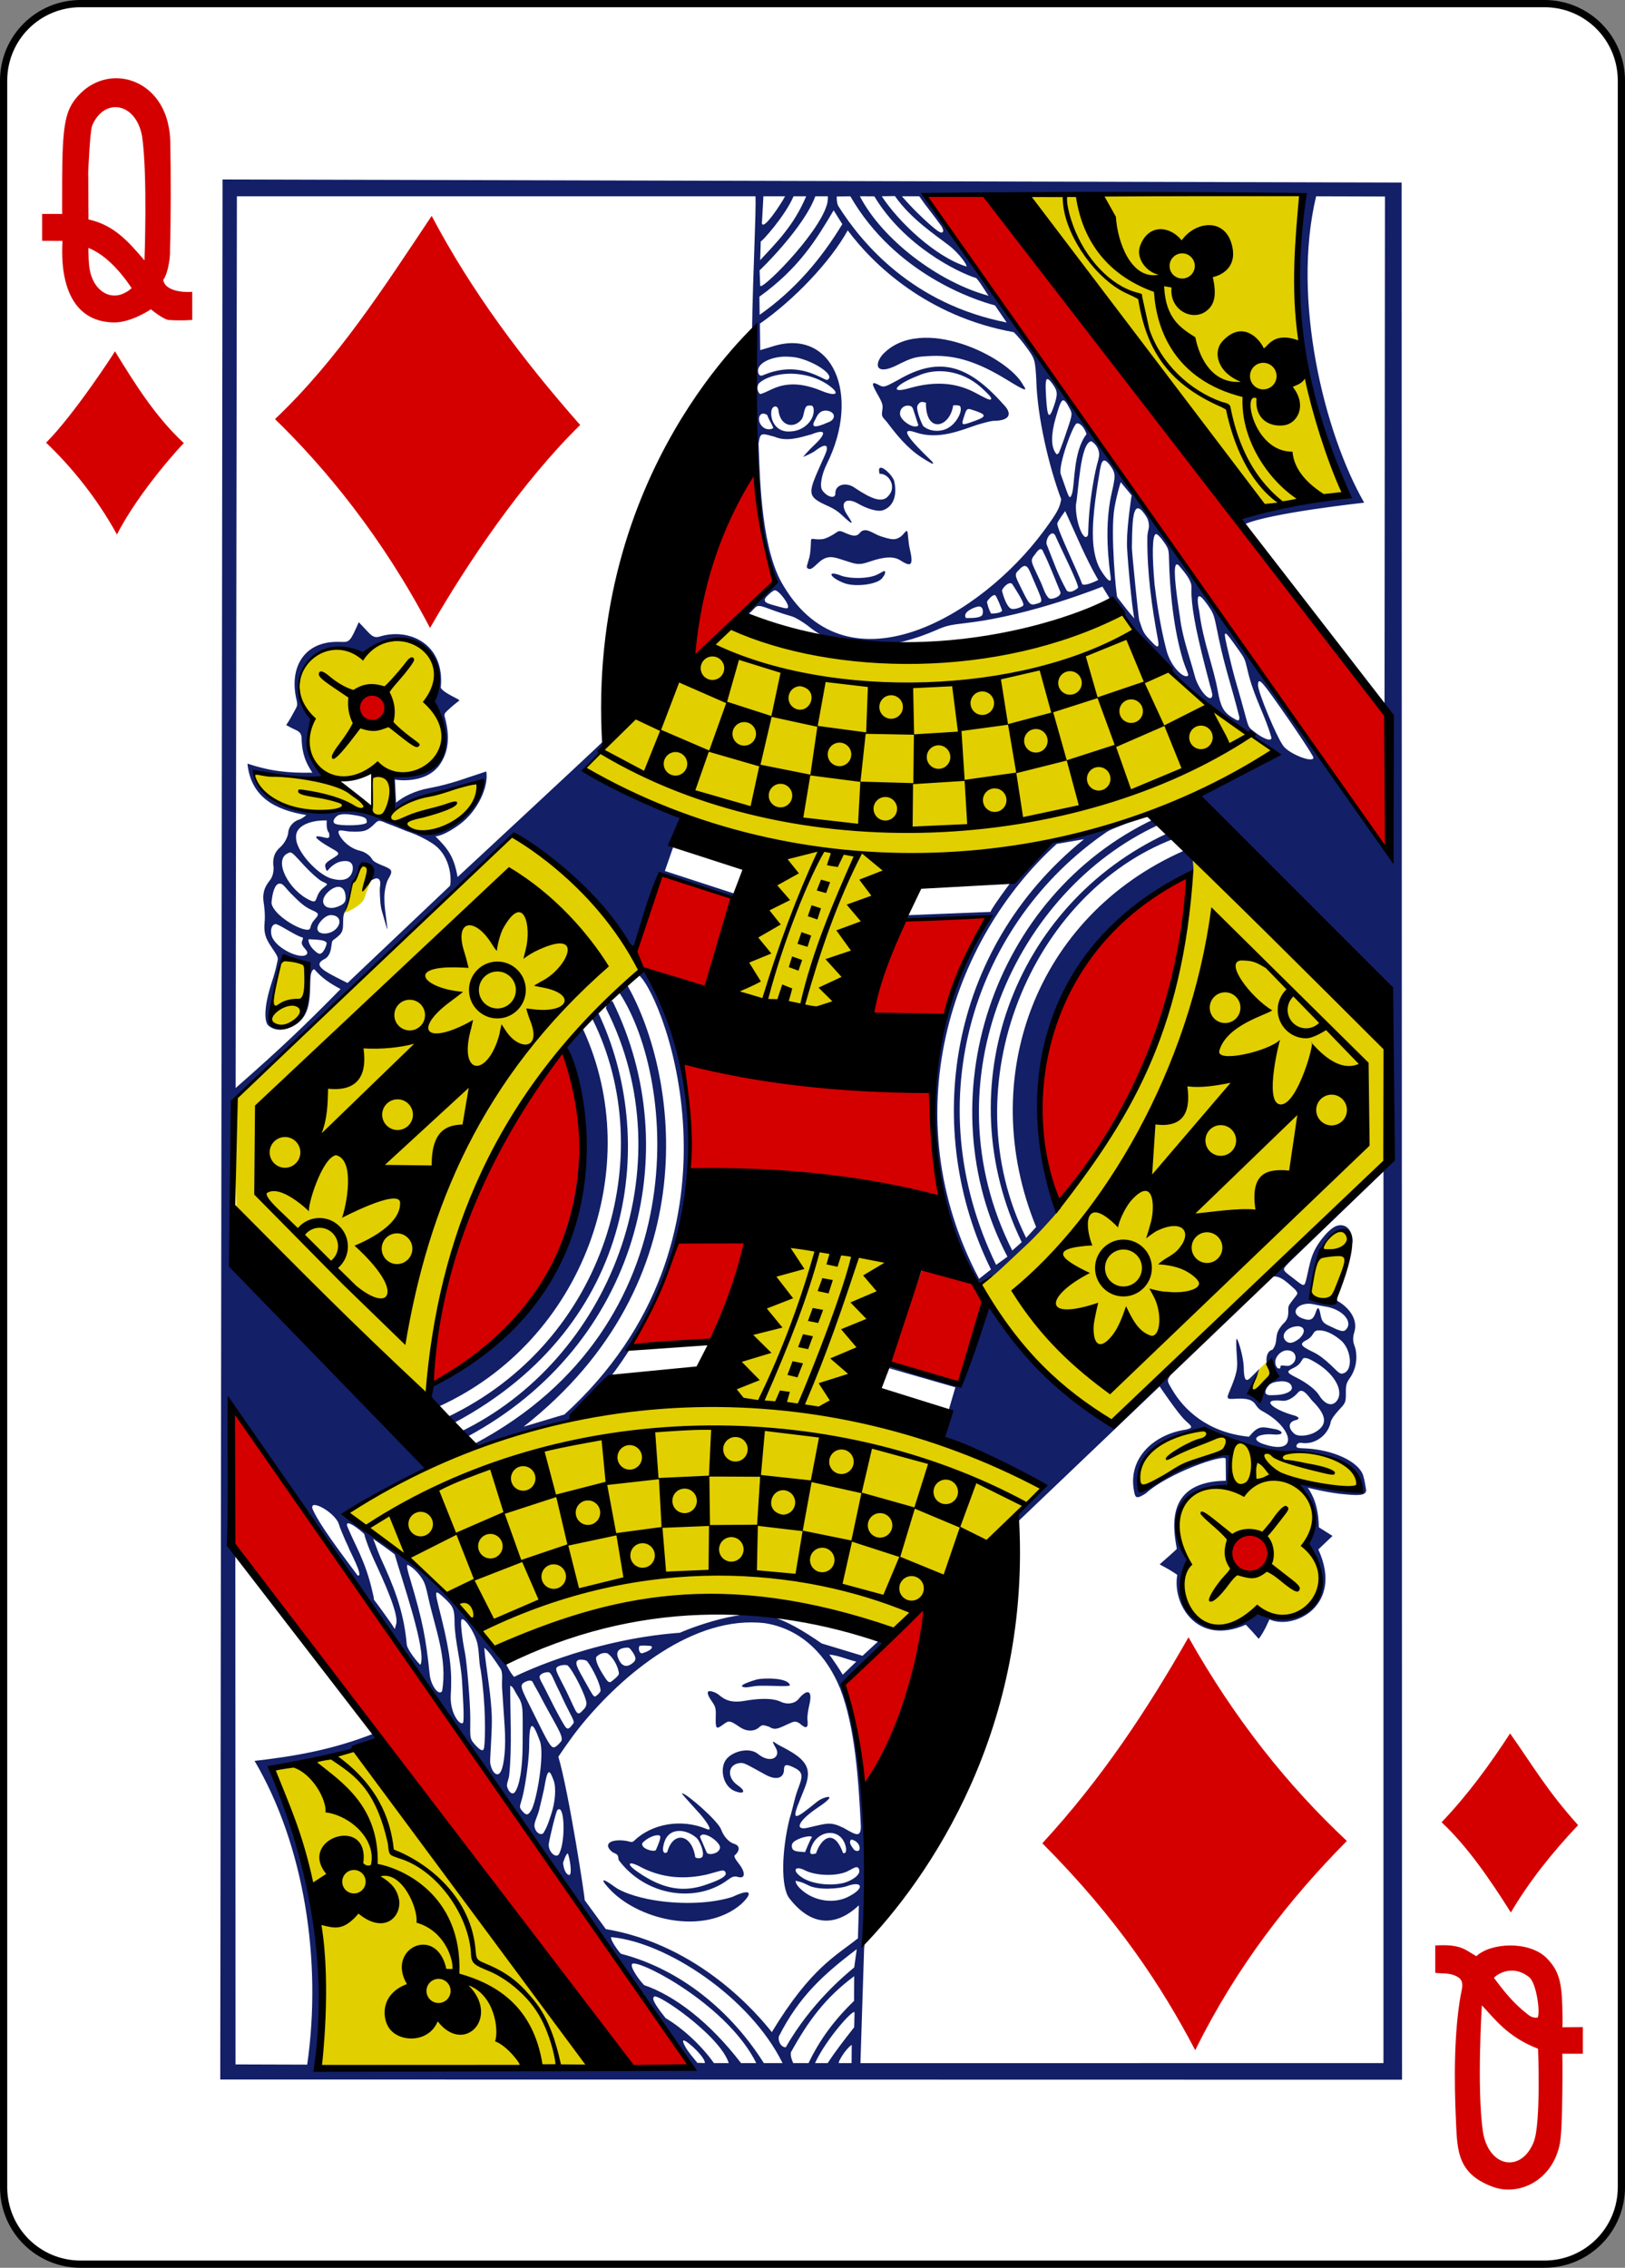 <?xml version="1.0" encoding="utf-8"?>
<!DOCTYPE svg PUBLIC "-//W3C//DTD SVG 1.1//EN" "http://www.w3.org/Graphics/SVG/1.1/DTD/svg11.dtd">
<svg version="1.1" id="Layer_1" xmlns="http://www.w3.org/2000/svg" xmlns:xlink="http://www.w3.org/1999/xlink" width="179.379" height="250.246"
viewBox="0 0 179.379 250.246" overflow="visible" enable-background="new 0 0 179.379 250.246" xml:space="preserve">
<rect x="0" y="0" width="179.379" height="250.246" fill="#808080" stroke="none"/>
<path fill="#FFFFFF" d="M8.903,0.398h161.574c4.711,0,8.504,3.793,8.504,8.504v232.441c0,4.711-3.793,8.504-8.504,8.504H8.903
c-4.711,0-8.504-3.793-8.504-8.504V8.902C0.399,4.191,4.192,0.398,8.903,0.398L8.903,0.398z M8.903,0.398"/>
<path fill="none" stroke="#000000" stroke-width="0.797" d="M8.903,0.398h161.574c4.711,0,8.504,3.793,8.504,8.504v232.441
c0,4.711-3.793,8.504-8.504,8.504H8.903c-4.711,0-8.504-3.793-8.504-8.504V8.902C0.399,4.191,4.192,0.398,8.903,0.398L8.903,0.398z
M8.903,0.398"/>
<path fill="#E2CF00" d="M112.605,21.535c0,0,20.234,29.25,27.098,34.441c0.504,0.238,8.965-1.379,8.965-1.379
c-4.336-10.383-7.125-21.125-4.313-33.164L112.605,21.535z M123.848,67.793c-13.949,3.938-27.871,7.641-42.996,1.223L64.336,84.973
c-0.137,0.41,21.403,9.688,21.742,8.672l-5.3,16.926L93,113.262l5.609-18.004c0,0,16.875-1.617,24.707-4.305
c5.953-2.043,12.113-3.527,17.43-7.965C129.762,76.387,123.836,67.715,123.848,67.793L123.848,67.793z M39.946,72.512
c-5.29-3.242-9.422,3.434-5.551,6.77c-0.453,1.945-0.61,4.844,1.277,6.117c1.731,1.098,4.961-0.039,5.426-0.027
c0.035,0,0.086,3.508-0.184,3.496c-0.5-0.016-2.39-1.625-3.558-1.977c-3.942-1.18-9.485-1.762-9.387-1.559
c0.164,0.34-0.98,1.148,3.418,3.91c1.633,1.023,6.793-0.133,10.902,1.164c2.504,0.793,4.965,2.105,6.325,1.449
c1.718-0.719,3.726-2.984,4.371-4.832c0.183-2.02-10.313,2.348-9.672,2.418l-0.035-4.066c4.23,0.465,8.046-2.598,3.89-7.855
C50.262,74.445,45.934,67.113,39.946,72.512L39.946,72.512z M57.563,91.113c-10.403,10.484-31.66,30.16-31.66,30.16l0.226,14.684
l20.77,18.582c1.644-19.727,12.855-38.141,23.531-47.352C71.41,104.387,59.824,92.094,57.563,91.113L57.563,91.113z M131.66,94.738
c-1.566,12.133-2.988,28.676-23.57,47.063c3.566,6.074,8.105,12.254,14.641,15.206c0.461,1.043,18.879-19.058,30.211-28.562
l-0.063-12.875L131.66,94.738z M38.91,97.344c-0.043,0.266-0.804,3.449-1,3.367c0.016,0.172,2.106-0.777,2.344-1.652
c0.207-0.766,0.688-1.805,0.719-1.949C40.5,93.828,39.61,96.156,38.91,97.344L38.91,97.344z M31.328,105.848
c-0.07,0.004-0.269,0.184-0.3,0.203c-0.411,0.266-1.149,4.414-0.891,4.836c0.125,0.203-0.414,1.684-0.035,2.219
c0.371,0.52,2.562,0.273,2.887-0.602c0.402-1.086,1.773-5.516,0.722-5.961C33.117,106.293,31.836,105.832,31.328,105.848
L31.328,105.848z M144.992,141c-0.34,1.527-0.27,1.984,0.414,2.281c1.191,0.523,1.727-0.11,2.684-2.602
c0.57-1.48,1.078-3.716,0.621-4.602C146.449,134.503,145.254,139.844,144.992,141L144.992,141z M89.27,137.406
c-0.723,0.004-1.418,0.063-2.063,0.211c-6.082,1.39-5.621,12.02-6.652,16.254c-19.106,2.727-24.16,4.027-29.395,6.175
c-8.136,3.345-10.714,5.384-12.871,7.067c1.356-0.156,15.961,13.461,16.711,15.383c-0.926-2.637,28.258-9.051,43.801-2.609
c1.906,0.684,16.426-14.091,15.969-15.738c1.883-3.301-18.305-7.008-20.852-9.07c-2.086-11.243,14.105-17.402,2.891-17.075
C94.77,138.063,91.852,137.382,89.27,137.406L89.27,137.406z M140.082,150.035c-0.359,0.425-0.773,0.73-1.191,1.148l-1.066,1.405
l0.777,1.255l1.988-2.191L140.082,150.035z M125.836,164.176c2.098-0.945,9.535-4.555,9.855-3.719l-0.156,3.609
c-1.141-0.371-8.484,0.844-4.238,8.426c-2.676,6.023,3.289,9.133,7.465,5.148c8.754,3.004,7.582-5.759,5.777-7.172
c1.422-2.212-0.367-6.918-1.258-6.934c0,0,7.641,1.718,6.895,0.359c-0.344-0.621-0.77-1.691-2.469-2.824
c-1.953-1.305-5.391-0.832-8.176-1.414c-2.973-0.621-4.887-1.684-7.387-1.836C128.371,158.164,124.852,161.477,125.836,164.176
L125.836,164.176z M40.707,192.605l-10.527,2.813c0,0,3.406,7.898,4.582,14.945c1.441,8.617,0.289,17.984,0.289,17.984l30.551,0.155
L40.707,192.605z M40.707,192.605"/>
<path fill="#D40000" d="M164.969,241.375c-4.023-1.398-4.105-3.93-4.242-7.156c-0.238-4.891-0.195-10.039,0.508-14.023
c0.266-1.215,0.41-1.832-0.797-2.262c-0.668-0.23-1.336-0.138-2.004-0.238v-3.016c1.27-0.07,2.445-0.066,3.516,0.566
c0.48,0.293,1.02,0.617,1.02,0.617c1.574-1.488,5.715-1.711,7.68,0.129c1.305,1.316,1.727,2.414,1.809,5.375
c0.063,2.188,0,2.336,0,2.336l2.27-0.016v2.938h-2.27c0,0,0.051,1.457,0,4.617c-0.039,2.461-0.086,4.07-0.258,5.242
C171.426,240.566,167.789,242.293,164.969,241.375L164.969,241.375z M169.32,236.32c0.789-2.106,0.461-10.246,0.461-10.246
c-3.387-1.301-4.824-3.344-6.203-4.793c0,0-0.574,9.039,0.109,13.902C164.313,239.223,167.957,239.824,169.32,236.32L169.32,236.32z
M169.34,222.628c0.184,0.028,0.395,0.04,0.422-0.039c0.262-0.729-0.191-3.789-0.957-4.405c-2.059-1.652-3.941,0-3.883,0.078
c0.973,1.32,2.113,2.77,3.586,3.913C168.789,222.41,169.023,222.582,169.34,222.628L169.34,222.628z M68.137,228.398
c-13.406-19.133-25.824-37.328-42.313-57.387c0,0,0.012-7.75,0.071-15.441l50.656,72.637L68.137,228.398z M115.059,203.402
c6.641-7.207,11.672-14.887,16.137-22.734c5.09,9.035,10.977,16.398,17.48,22.477c-6.375,6.449-12.16,13.824-16.738,23.094
C128.215,219.152,123.387,211.762,115.059,203.402L115.059,203.402z M159.133,201.085c2.836-2.968,5.273-6.292,7.563-9.804
c2.547,3.613,4.082,6.313,7.504,10.121c-2.938,3.109-5.41,6.238-7.422,9.637C164.355,207.18,161.828,203.589,159.133,201.085
L159.133,201.085z M95.27,197.507c-0.43-3.632-1.172-7.979-2.234-11.722l9.25-8.723C101.285,184.855,99.754,190.835,95.27,197.507
L95.27,197.507z M139.473,170.023c2.07,2.75-1.422,4.272-2.742,3.051C134.059,170.594,137.977,168.031,139.473,170.023
L139.473,170.023z M47.766,152.707c-1.535,0.984,2.758-23.973,14.543-36.871C69.477,136.367,56.828,147.875,47.766,152.707
L47.766,152.707z M105.898,152.617l-7.824-2.114l3.895-10.944c0,0,7.348,1.723,6.723,3.996
C106.652,150.953,105.898,152.617,105.898,152.617L105.898,152.617z M69.672,148.41c2.117-3.485,3.727-7.325,5.207-11.258
l11.129-1.539l-6.449,12.508L69.672,148.41z M116.836,133.051c-6.055-12.059,1.082-31.148,14.258-36.402
C130.621,108.879,126.824,121.266,116.836,133.051L116.836,133.051z M76.129,129.625c0.266-4.285-0.223-8.773-0.816-12.75
l27.546,3.672l0.961,11.542L76.129,129.625z M96.289,111.281c0.93-3.672,1.762-6.73,3.563-9.707
c2.008,0.063,10.141-1.273,9.105,0.309c-2.211,2.828-3.27,7.418-4.719,10.309C102.719,112.031,95.832,113.215,96.289,111.281
L96.289,111.281z M78.039,109.176c-2.785-0.98-6.593-1.258-8.074-3.41l2.899-9.184l8.582,2.633L78.039,109.176z M102.125,21.559
l6.727-0.063c0,0,32.32,41.352,44.434,57.441c-0.402,1.641,0.137,15.52,0.137,15.52C136.262,70.313,102.125,21.559,102.125,21.559
L102.125,21.559z M40.153,79.258c-1.809-1.941,1.066-3.66,2.261-1.926C43.465,78.859,41.106,80.281,40.153,79.258L40.153,79.258z
M76.414,72.477c0.106-9.582,6.899-20.957,6.828-20.664c-0.078-0.02,0.969,9.367,2.278,12.32
C85.164,64.652,76.735,73.078,76.414,72.477L76.414,72.477z M47.469,69.297c-5.27-10.07-11.602-17.703-17.113-23.051
c6.867-6.496,12.015-14.52,17.297-22.422c4.363,8.289,10.031,15.867,16.39,23.07C57.664,53.156,51.637,62.031,47.469,69.297
L47.469,69.297z M5.086,48.852c3.086-3.078,7.649-10.082,7.602-10.09c2.172,3.543,4.457,7.211,7.609,10.141
c-0.035-0.031-4.883,5.18-7.387,10.078C10.676,54.898,7.731,51.344,5.086,48.852L5.086,48.852z M4.649,26.574v-2.969h2.218
c0,0-0.023,0.242-0.007-3.805c0.027-5.66,0.308-7.398,1.441-8.844c3.047-3.895,8.641-2.699,10.109,2.156
c0.11,0.371,0.364,1.305,0.387,2.547c0.067,3.219,0.074,8.563-0.031,11.902c0.051,1.309-0.414,3.016-0.75,3.305
c0.16,1.191,2.031,1.43,3.203,1.336v3.105c0.008-0.016-1.188,0.113-2.598,0c-0.593-0.047-1.965-1.176-1.965-1.176
s-2.167,1.488-4.117,1.449c-6.371-0.133-5.664-8.09-5.644-8.996L4.649,26.574z M9.754,27.355c0,0,0.008,1.117,0.074,1.863
c0.227,2.469,1.836,3.746,3.438,3.309c0.801-0.25,1.269-0.734,1.269-0.734C13.172,29.77,11.551,28.066,9.754,27.355L9.754,27.355z
M15.68,15.012c-0.684-3.723-4.188-4.293-5.508-1.145c-0.238,0.566-0.433,5.051-0.433,5.051l0.027,5.297
c2.84,0.625,4.41,2.449,6.183,4.52C15.949,28.734,16.305,19.215,15.68,15.012L15.68,15.012z M15.68,15.012"/>
<path fill="#131F67" d="M24.567,19.805l-0.254,209.664l130.453,0.023l-0.043-209.348L24.567,19.805z M143.785,21.445
c-1.063,11.602-1.246,20.691,4.773,32.723c-1.09,1.141-9.281,1.465-11.859,2.813c-0.047,0.324,0.66,0.887,0.66,0.887
c2.703-1.254,13.23-2.398,13.23-2.398c-4.41-7.684-8.035-22.469-5.305-33.809l7.598,0.023l-0.047,55.863
c0,0,0.598,10.785,0.824,16.859c-4.047-5.23-9.414-12.531-12.918-17.957c-4.25-5.98-8.984-12.996-13.844-19.578
c-1.434-2.07-3.477-4.762-5.145-7.184c-2.617-3.742-4.781-6.645-7.496-10.676c-2.898-4.168-5.676-7.953-9.121-12.797
c-2.922-4.121-3.059-4.609-3.059-4.609L143.785,21.445z M93.867,21.66c4.93,8.563,13.746,11.461,15.965,12.039l1.293,1.887
c-10.398-2.039-15.969-8.715-18.582-12.84c-0.203-0.324-0.18-1.063-0.18-1.063L93.867,21.66z M88.992,21.66
c-1.363,3.234-3.269,5.09-5.078,7.051l0.063-2.082c0.058,0.133,2.707-2.809,3.621-4.969H88.992z M91.379,21.66
c0,0,0.039,0.555-0.125,1.008c-1.047,3.371-7.527,9.77-7.34,8.809l-0.066-1.648c-0.027,0.07,4.871-4.664,6.152-8.168H91.379z
M86.664,21.66c-0.504,0.941-2.39,3.785-2.558,2.996l0.164-2.996H86.664z M101.473,21.66c0.816,1.184,1.559,2.047,2.418,3.258
c0.16,0.23,0.258,0.504,0.219,0.605c-0.133,0.336-0.52,0.086-1.594-0.863c-1.758-1.563-2.957-3-2.957-3H101.473z M94.918,21.66
l1.594,0.004c3.297,5.477,9.211,8.391,11.258,9.027c0.547,0.602,1.137,1.703,1.367,1.949C103.613,31.145,97.426,26.477,94.918,21.66
L94.918,21.66z M98.789,21.637c1.758,2.535,4.508,4.313,6.059,5.523c0.832,0.652,1.934,1.988,1.832,2.254
c-3.453-1.09-7.488-4.918-9.344-7.754L98.789,21.637z M92.023,23.207l0.957,1.527c-2.324,3.832-5.239,7.285-9.125,10.008
l-0.024-2.004C88.246,29.563,90.153,26.367,92.023,23.207L92.023,23.207z M93.578,25.418c2.773,3.734,8.746,9.512,18.324,11.238
c0,0,0.543,0.492,1.336,1.574c1.008,1.371,1.023,1.422,1.156,3.668c0.09,4.113,1.426,9.691,2.75,13.199
c-0.164,0.875-0.316,1.32-1.961,3.539c-6.855,9.262-21.465,18.02-28.66,6.066c-2.399-3.828-2.633-11.172-2.785-15.75
c0,0,0.042-0.324,0.062-0.41c0.172-0.832,0.41-0.699,1.711-0.344c1.316,0.563,2.687,0.109,4.082-0.273
c1.586-0.641,1.719-0.145,0.187,1.285c-0.527,0.492-1.175,1.246-1.109,1.211c0.07-0.035,0.961-0.398,1.352-0.699
c1.222-0.93,1.511-0.574,1.058,0.449c-1.922,4.348-2.261,4.52,0.441,5.727c0.563,0.254,0.949,0.531,1.266,0.809
c1.848,1.742,1.184,0.805,0.668,0.004c-0.797-1.25-0.078-1.91,1.266-1.137c0.898,0.516,2.078,0.934,2.719,0.738
c1.242-0.406,1.621-1.77,1.254-3.27c-0.297-0.828-1.996-2.293-1.605-0.762c1.023-0.047,1.906,1.402,1.02,2.387
c-0.672,0.902-1.867,0.414-3.699-0.797c-1.012-0.762-2.242-0.371-2.195,0.563c0.031,0.629-0.859,0.484-1.438-0.316
c-0.321-0.445-0.102-1.727,0.5-2.938c3.801-7.641,0.598-15.047-5.98-12.957c-0.726,0.227-1.379,0.414-1.379,0.414l-0.035-2.922
C87.66,33.082,91.668,28.883,93.578,25.418L93.578,25.418z M97.422,39.133c-0.992,1.199-0.641,2.266,1.535,1.191
c1.773-0.875,2.02-0.977,3.953-1.047c2.746-0.102,5.207,0.773,8.254,2.641c2.02,1.238,2.313,1.332,1.766,0.559
C111.297,39.355,101.656,34.613,97.422,39.133L97.422,39.133z M88.102,39.492c1.906,0.477,3.734,1.734,3.414,2.258
c-0.113,0.188-0.227,0.223-0.469,0.098c-1.391-0.691-3.613-1.816-6.82-0.441c-0.356,0.152-0.551-0.086-0.551-0.512
c0.004-0.828,1.398-1.488,2.871-1.543C87.071,39.352,87.641,39.379,88.102,39.492L88.102,39.492z M99.164,41.914
c-1.137,0.59-1.523,0.902-2.008,0.641c-1.152-0.633-0.906-0.137-0.191,1.129c0.504,0.895,0.5,1.078,0.426,1.629
c-0.082,0.594-0.07,0.617,0.508,1.254c1.086,1.426,2.16,2.797,3.785,3.879c0.504,0.336,1.18,0.719,1.23,0.719
c0.16,0.008,0.102-0.121-0.188-0.402c-2.078-2-3.715-3.789-1.602-3.031c2.461,0.805,4.805-0.195,6.727-0.848
c0.781-0.242,1.605-0.445,1.809-0.445c1.773,0,2.195-0.738,1.059-1.863C106.883,40.27,103.699,39.258,99.164,41.914L99.164,41.914z
M108.27,42.719c0.793,0.734,1.211,1.133,1.133,1.32c-0.086,0.207-0.695-0.141-1.719-0.688c-2.059-1.098-4.395-1.355-7.313-0.512
c-2.262,0.652-1.594-0.387,0.93-1.359C103.32,40.547,106.105,40.824,108.27,42.719L108.27,42.719z M87.125,41.238
c1.727-0.027,3.531,0.539,4.734,1.578c0.84,0.723,0.227,0.891-1.141,0.328c-2.066-0.855-3.805-0.992-5.5-0.199
c-0.531,0.25-1.148,0.547-1.316,0.531c-0.282-0.191-0.403-0.75-0.157-1.145C84.426,41.664,85.778,41.258,87.125,41.238
L87.125,41.238z M115.633,41.832c0.129,0.004,0.32,0.207,0.605,0.605c0.516,0.727,0.535,1.086,0.105,2.355
c-0.523,1.555-0.73,1.301-0.863-0.863C115.395,42.523,115.391,41.82,115.633,41.832L115.633,41.832z M117.352,44.172
c0.195-0.027,0.426,0.32,0.793,1.039c0.258,0.504,0.199,0.652-0.605,3.004c-0.336,0.98-0.652,1.766-0.66,1.773
c-0.246,0.195-0.215,0.176-0.32,0.043c-0.574-0.734-0.531-2.16-0.039-3.871C116.895,44.867,117.098,44.207,117.352,44.172
L117.352,44.172z M101.762,44.352c0.063-0.008,0.449,0.078,0.449,0.078c-0.043,3.48,2.648,2.777,3.008,0.305
c0,0,0.664-0.066,0.766,0.098c0.316,0.52-0.422,2.008-1.531,2.496c-0.809,0.359-1.906,0.27-2.563-0.332
c-0.184-0.34-0.742-1.637-0.637-2.172C101.383,44.512,101.574,44.367,101.762,44.352L101.762,44.352z M100.16,44.758
c0.027-0.004,0.051-0.004,0.082,0c0.262,0.012,0.453,0.082,0.559,0.402l0.578,1.77c-0.426,0.508-2.039-0.52-2.035-1.293
C99.348,45.105,99.746,44.777,100.16,44.758L100.16,44.758z M89.215,44.754c0.406-0.039,0.551,0.004,0.598,0.383
c0.136,1.152-1.012,2.398-2.504,2.469c-1.442,0.16-2.219-0.961-2.176-2.051c0.004-0.828,0.719-0.934,0.797-0.277
c0.226,1.895,1.844,2.004,2.586,0.957C88.793,45.824,88.731,44.816,89.215,44.754L89.215,44.754z M106.926,45.137
c0.113-0.004,0.27,0.039,0.492,0.117c1.488,0.477,1.531,0.703,0.258,1.164c-1.52,0.547-1.617,0.617-1.262-0.441
C106.613,45.387,106.672,45.148,106.926,45.137L106.926,45.137z M91.156,45.305c1.102,0.066,1.195,1,0.223,1.313
c-1.441,0.637-1.93,0.598-1.371-0.344C90.313,45.605,90.586,45.316,91.156,45.305L91.156,45.305z M84.254,45.641
c0.133,0,0.285,0.051,0.445,0.168c0.168,0.5,0.45,0.887,0.668,1.402c-0.226,0.227-0.765,0.223-1.109-0.051
C83.567,46.613,83.684,45.645,84.254,45.641L84.254,45.641z M118.93,46.719c0.43,0.004,0.863,0.68,1.008,1.188
c-1.496,1.922-1.262,5.512-1.609,6.594c-0.301,0.883-0.398,0.121-1.23-2.164c-0.336-0.922,1.355-5.504,1.746-5.605
C118.875,46.723,118.902,46.719,118.93,46.719L118.93,46.719z M120.461,48.688c0.332,0.191,0.785,0.629,0.863,1.316
c0.047,0.398-0.148,0.926-0.277,1.453c-0.301,1.246-0.711,3.598-0.855,5.773c-0.063,0.926-0.063,1.762-0.102,1.84
c-0.449,0.883-1.398-1.492-1.32-3.379C119.066,54.18,119.23,48.895,120.461,48.688L120.461,48.688z M122.574,51.402
c0.211,0.293,0.344,0.52,0.41,0.77c0.113,0.441,0.02,0.969-0.238,2.09c-0.688,2.969-0.59,6.172-0.141,9.461
c0.094,0.691-0.387,0.348-1.113-0.844c-0.402-0.664-0.66-1.566-0.785-2.637c-0.254-2.336,0.234-5.508,0.652-8.004
C121.543,51.129,121.668,50.156,122.574,51.402L122.574,51.402z M123.715,53.211l1.199,1.449c0,0-0.512,3.328-0.508,5.105
c-0.086,0.668,0.598,7.906,0.82,8.488c-0.738-0.824-1.086-1.313-1.895-2.352c-0.094,0.016-0.793-7.133-0.309-9.863
C123.316,54.383,123.715,53.211,123.715,53.211L123.715,53.211z M125.598,56.09c0.203-0.008,0.461,0.219,0.781,0.672
c0.293,0.406,0.434,0.742,0.449,1.25c0.012,0.371-0.172,0.656-0.176,1.316c-0.035,3.938,0.496,7.656,1.168,11.238
c0.234,1.281-0.227,0.758-0.984-0.055c-0.699-0.742-0.711-1.023-1.082-2.078c-0.074-0.211-0.816-7.473-0.809-8.02
c0.023-2.258,0.09-3.516,0.348-4.055C125.379,56.184,125.48,56.094,125.598,56.09L125.598,56.09z M121.23,64
c0,0-1.398,0.719-1.762,0.469c-0.594-1.613-2.723-5.926-2.762-6.691c0.039-0.25,0.875-1.383,0.875-1.383
C118.758,58.949,119.82,61.563,121.23,64L121.23,64z M94.902,58.82c-0.422,0.496-0.922,0.289-1.941-0.16
c-0.52-0.16-0.441,0.055-1.301,0.504c-0.668,0.348-0.902,0.355-1.347,0.352c-0.582-0.004-0.793-0.207-0.797,0.203
c0,0.227-0.035,1.254-0.172,1.781c-0.188,0.723-0.352,1.043-0.246,1.168c0.297,0.273,0.543,0.105,1.172-0.5
c1.039-1.004,1.738-0.715,2.895-0.34c1.316,0.422,1.59,0.578,2.793,0.16c1.703-0.598,2.73-0.598,3.41-0.164
c1.172,0.742,1.523,0.699,1.043-1.34c-0.156-0.656-0.168-1.672-0.262-1.852c-0.109-0.199-0.406,0.371-0.719,0.582
c-0.594,0.398-0.902,0.391-2.246-0.047C96.391,58.906,95.5,58.055,94.902,58.82L94.902,58.82z M116.484,59.086
c0.52,1.223,2.586,5.313,2.523,5.77c-0.402,0.359-0.941,0.625-1.258,0.301c-1.035-1.887-1.344-2.902-2.184-5.02
C115.316,59.633,116.063,58.344,116.484,59.086L116.484,59.086z M127.586,58.934c0.148-0.02,0.453,0.285,0.68,0.59
c0.707,0.945,0.75,1.063,0.773,2.078c0.082,3.68,0.543,8.008,1.578,11.348c0.207,0.66,0.594,1.457,0.551,1.566
c-0.348,0.508-1.961-0.852-2.445-2.914c-0.672-2.621-1.066-5.355-1.277-7.133C127.176,61.34,127.176,59.098,127.586,58.934
L127.586,58.934z M115.188,60.965c0.594,1.148,1.344,3.129,1.848,4.316c0.23,0.516-0.945,0.926-1.215,0.75
c-0.473-0.352-0.695-1.34-1.004-1.934c-0.98-2.148-1.16-2.191-0.613-2.863C114.539,60.77,114.938,60.199,115.188,60.965
L115.188,60.965z M129.918,62.281c0.09,0,0.199,0.086,0.34,0.266c0.621,0.734,1.043,1.297,1.207,1.84
c0.117,0.395,0.023,0.691,0.066,1.406c0.109,1.875,0.602,4.434,1.996,9.668c0.137,0.512,0.32,1.117,0.297,1.281
c-0.133,0.961-1.543-0.598-1.953-2.207c-0.477-1.828-1.344-4.16-1.602-6.316C129.746,64.793,129.453,62.281,129.918,62.281
L129.918,62.281z M113.945,63.668c1.172,2.734,1.266,2.73,0.527,2.945c-0.781,0.23-0.828,0.152-1.746-1.707
c-0.668-1.359-0.801-1.531-0.238-2.02C113.348,61.875,113.574,62.84,113.945,63.668L113.945,63.668z M97.617,63.016
c-0.133,0-0.527,0.297-0.922,0.453c-0.969,0.387-2.688,0.41-3.734,0.094c-1.859-0.742-1.336,0.223,0.309,0.813
c1.273,0.43,3.801,0.098,4.191-0.695C97.703,63.422,97.789,63.012,97.617,63.016L97.617,63.016z M111.742,64.453
c1.047,1.617,1.359,2.262,1.184,2.387c-0.168,0.168-0.996,0.48-1.336,0.316c-0.43-0.211-0.801-1.211-0.988-1.992
C110.73,64.781,111.418,64.094,111.742,64.453L111.742,64.453z M85.528,65.133c0.468,0.004,1.683,1.637,1.437,1.934
c-0.07,0.152-0.523,0.008-1.59-0.289c-0.355-0.129-1.16-0.234-0.906-0.75C84.594,65.793,85.34,65.133,85.528,65.133L85.528,65.133z
M110.621,67.375c-0.105,0.277-0.895,0.344-1.23,0.324c-0.289-0.598-0.363-0.887-0.445-1.281c0.109-0.238,0.648-0.855,0.918-0.734
C110.023,65.824,110.539,67.078,110.621,67.375L110.621,67.375z M132.391,65.797c0.168,0.008,0.457,0.301,0.887,0.914
c0.813,1.16,0.699,1.074,1.281,3.844c0.66,3.141,1.453,5.379,2.25,8.586c0.012,0.531-0.203,0.391-0.797,0.031
c-0.965-0.59-1.281-1.242-1.586-2.945c-0.52-2.813-1.617-5.414-2.039-8.734C132.168,66.391,132.148,65.789,132.391,65.797
L132.391,65.797z M108.055,66.922c0.57-0.02,0.492,0.859,0.328,1c-0.418,0.363-1.566,0.254-1.762,0.273
C106.18,67.504,107.68,66.945,108.055,66.922L108.055,66.922z M135.289,69.91c0.168,0.023,0.621,0.66,1.461,1.844
c0.809,1.137,0.633,0.949,1.117,2.824c0.688,2.586,1.82,4.453,2.484,6.836c0,0.27-0.328,0.234-0.645,0.105
c-0.613-0.258-1.16-0.691-1.68-1.117c-0.355-0.383-0.355-0.871-1.402-4.48c-0.379-1.305-0.48-1.641-0.953-3.621
C135.277,70.645,135.102,69.883,135.289,69.91L135.289,69.91z M47.516,77.641c2.754,5.066,1.734,7.313-4.188,8.012
c-0.425-0.059-0.023,2.598-0.035,3.781c2.969-1.695,6.555-2.094,9.86-3.156c-0.899,2.883-2.481,6.148-7.266,5.645
c-5.004-3.863-10.891-1.543-14.883-3.113C28.828,88,28,85.586,27.973,85.172c2.605,0.262,5.547,0.82,8.074,0.637
c-2.758-2.125-1.953-5.063-1.562-6.406c-3.227-4.07-0.536-8.648,4.152-7.586c0.484,0.113,1.441,0.582,1.441,0.582
C44.602,68.352,49.844,72.152,47.516,77.641L47.516,77.641z M139.004,75.176c0.188-0.02,0.602,0.473,1.43,1.629
c2.457,3.441,4.586,6.641,4.555,6.82c-0.105,0.594-2.668-0.445-3.316-1.293c-0.734-0.965-2.809-5.945-2.805-6.734
C138.871,75.332,138.906,75.184,139.004,75.176L139.004,75.176z M38.867,89.91c1.278,0.188,1.637,0.297,1.622,0.797
c0.109,0.422-3.102,0.48-3.54,0.164c-0.347-0.25,0.102-0.801,0.446-0.934C37.891,89.785,38.387,89.84,38.867,89.91L38.867,89.91z
M127.441,90.363c-17.949,8.48-25.293,31.031-16.234,48.313l-1.246,0.902c-8.883-18.273-2.277-37.852,12.16-47.738
c0.582-0.418,1.875-0.738,2.477-1.137c0,0-5.887,1.344-7.883,2.125c-0.402-0.016-1.59,0.402-2.867,1.785
c-1.113,1.035-4.602,5.844-4.492,6.012l-9.266,0.371l0.008,0.344l9.094-0.211c-9.367,15.426-7.066,30.098-1.281,40.367l0.145,0.098
c0.336,0.227,1.219-0.423,3.055-2.16c0.758-0.715,1.707-1.605,2.117-1.98c1.137-1.039,2.75-2.832,3.859-4.125
c-6.297-12.836-0.086-29.688,14.652-37.309c0.023-0.406-0.156-1.699-0.156-1.699s-0.555-0.5-0.883-0.449
c-16.422,7.23-23,25.195-16.324,41.527l-1.102,1.199c-8.387-16.914,0.617-38.059,16.316-44.047c-0.008-0.383-0.348-0.871-0.77-0.574
c-16.949,7.867-24.336,27.965-16.035,45.094l-1.043,0.926c-9.449-18.758,0.504-39.773,16.109-46.953
C128.313,90.934,127.441,90.363,127.441,90.363L127.441,90.363z M36.074,90.539c0,0-0.117,1,0.235,1.34
c0.16,0.715-0.098,0.637-0.703,0.492c-1.492-0.355-0.328,0.492,0.89,1.18c1.203,0.672,1.043,0.652-0.007,1.316
c-0.704,0.445-0.629,0.613-0.536,0.953c0.141,0.504,0.239,0.168,0.528-0.102c0.617-0.563,1.105-0.703,1.652-0.703
c0.82,0.004,0.902,0.66,0.758,1.172c-0.328,1.074-1.434,1.016-2.34,0.75c-1.48-0.438-3.902-3.008-3.867-4.523
C32.582,91.059,34.438,90.477,36.074,90.539L36.074,90.539z M42.742,90.871c0.575,0.211,1.297,0.492,2.094,0.828
c1.098,0.348,2.215,0.918,2.93,1.395c2.187,1.457,2.055,4.375,1.898,4.664l-11.3,10.711c0,0-0.641-0.313-1.239-0.621
c-1.902-0.969-2.359-1.477-1.304-2.016c0.511-0.262,0.675-0.82,0.75-1.367c0.097-0.734,0.058-0.609,0.5-0.941
c0.761-0.582,0.8-0.824,0.804-1.789c0-0.641,0.067-0.938,0.301-1.34c0.184-0.316,0.379-0.984,0.508-1.75
c0.023-0.125,0.027-0.438,0.055-0.551c0.132-0.598,0.32-0.773,0.449-0.91c0.125-0.133,0.328-0.594,0.472-0.996
c0.313-0.891,0.254-0.758,0.762-0.66c0.742,0.145,0.637,0.574,0.555,1.258c-0.039,0.336-0.262,0.566-0.188,0.492
c0.102-0.102,0.555-0.316,0.653-0.336c0.234-0.055,0.468,0.027,0.531,0.398c0.035,0.207-0.055,0.586-0.051,0.879
c0.016,0.766,0.047,1.676,0.223,2.277c0.836,2.895,0.672,2.496,0.383,0.086c-0.067-0.578-0.149-1.426-0.063-2.129
c0.059-0.496,0.199-1.113,0.395-1.449c0.496-0.863,0.519-1.035-0.555-1.461c-0.399-0.16-1.078-0.434-1.219-0.711
c-0.176-0.34-0.687-0.797-1.355-0.953c-1.621-0.383-2.567-1.953-2.332-2.184c0.152-0.152,0.808,0.047,1.218,0.063
c1.485,0.051,1.797-0.023,2.457-0.59c0.348-0.301,0.504-0.566,0.782-0.586C42.153,90.578,42.524,90.793,42.742,90.871L42.742,90.871
z M119.66,92.605c-15.184,12.281-17.844,32.148-10.27,47.479l-1.313,1.032c-9.516-17.984-3.125-37.383,8.57-47.992L119.66,92.605z
M32.016,94.07c0.269-0.023,0.562,0.367,1.625,1.508c0.719,0.766,1.469,1.434,1.859,1.656c0.891,0.426,0.699,0.25-0.047,0.957
c-0.757,0.871-0.339,1.586-1.246,1.148c-2.363-1.109-4.02-4.375-2.484-5.16C31.836,94.121,31.926,94.078,32.016,94.07L32.016,94.07z
M30.84,97.504c0.059-0.004,0.121,0.008,0.184,0.02c0.289,0.074,0.644,0.621,1.023,1.004c1.051,1.055,1.535,1.523,2.375,1.895
c0.824,0.367,0.848,0.453,0.266,1.098c-0.211,0.234-0.336,0.516-0.383,0.672c-0.051,0.156-0.063,0.355-0.242,0.391
c-0.918,0.176-3.977-1.676-4.094-2.957C30.067,98.43,30.367,97.543,30.84,97.504L30.84,97.504z M37.317,97.859
c0.531-0.012,0.839,0.461,0.839,1.227c-0.003,0.531-0.3,0.746-0.91,0.973c-1.297,0.488-2.097-0.441-1.187-1.469
C36.438,98.16,36.953,97.871,37.317,97.859L37.317,97.859z M36.524,100.98c0.98,0.004,1.265,0.828,0.547,1.539
c-0.676,0.672-2.036,0.672-2.036-0.059C35.039,101.883,35.903,100.977,36.524,100.98L36.524,100.98z M30.453,101.969
c0.664,0.195,2.278,1.355,2.985,1.492c0.039,0.391-0.434,0.5,0.234,1.234c0.305,0.336,0.332,0.563,0.067,0.703
c-0.809,0.434-3.61-0.93-3.797-2.332C29.848,102.383,30.078,101.992,30.453,101.969L30.453,101.969z M34.11,103.645
c0.964,0.043,2.054,0.07,1.941,0.531c-0.086,0.332-0.43,1.215-0.871,1.051c-0.215-0.082-0.422-0.293-0.57-0.438
C34.094,104.297,33.957,103.641,34.11,103.645L34.11,103.645z M70.563,107.637c2.808,2.543,13.011,29.098-8.25,48.445l-4.512,1.352
c20.414-16.027,17.02-38.781,11.512-48.594c0-0.289-0.082-0.258-0.59,0.203c-0.445,0.402-0.492,0.488-0.313,0.563
c6.223,9.582,8.551,36.633-15.972,49.688c-0.414,0.43,0.422,0.363,0.422,0.363c0.043-0.352,11.043-3.024,10.265-3.094
c10.25-9.06,19.176-30.672,8.067-49.508C70.922,106.879,70.563,107.637,70.563,107.637L70.563,107.637z M67.024,110.645
l-0.145,0.598c8.899,17.468,0.406,38.871-16.137,46.793c0.274,0.199,0.575,0.336,0.879,0.48
c18.766-10.105,24.176-31.488,15.989-48.051L67.024,110.645z M65.535,111.883l-0.105,0.633c7.367,14.866,1.519,35.5-16.063,43.866
c-0.164,0.903,0.004,0.638,0.829,0.595c20.339-10.906,22.253-31.652,15.886-45.125L65.535,111.883z M64.27,113.664
c-0.574,0.762-1.625,1.152-1.973,2.129c5.098,16.023-2.004,30.792-14.66,36.992c-0.008,0.785-0.574,2.73,0.797,2.422
c15.972-7.238,22.922-26.473,15.937-41.613C64.371,113.594,64.281,113.66,64.27,113.664L64.27,113.664z M144.512,143.863
c0.586,0.039,1.113,0.219,1.66,0.289c1.984,0.258,3.27,1.707,2.383,2.586c-0.289,0.289-0.695,0.121-1.984-0.508
c-0.594-0.289-0.688-0.563-0.813-1.215c-0.145-0.785-0.301-0.863-0.5-0.254c-0.203,0.613-0.418,0.991-1.098,0.84
C142.258,145.156,142.977,143.848,144.512,143.863L144.512,143.863z M123.285,157.16c-4.766-2.703-10.648-7.578-14.012-13.117
c-1.672,3.137-3.637,8.848-3.637,8.848l-7.488-2.035l-0.078,0.102l7.391,2.128l-0.723,2.466c-0.074,0.27-1.219,3.074-1.219,3.074
l11.543,5.391c-0.715,1.116-1.496,1.84-2.488,2.887c-0.559,0.586-0.574,1.351-0.574,1.351l16.008-15.269
c0,0,2.063,3.062,2.832,3.758c0.719,0.648,0.945,0.809,0.105,1.004c-3.762,0.55-6.684,3.398-5.664,7.218
c0.164,0.423,0.496,0.267,1.211-0.179c2.496-2.262,8.598-4.355,8.809-3.825l0.023,2.431c-6.57,0.098-5.898,4.926-5.418,7.52
c0,0.054-1.898,1.715-1.898,1.715c0.672,0.355,1.328,0.719,1.949,1.152c-0.578,3.223,2.168,7.894,7.563,5.504
c0.465,0.476,0.906,0.957,1.422,1.558c0.551-0.64,1.188-2.144,1.188-2.144c2.68,1.211,8.238-1.5,5.395-7.719l1.566-1.492
l-1.504-0.949c-0.039-1.582-0.285-2.992-1.227-4.371c0,0,2.527,0.645,4.398,0.754c1.156,0.105,2.133,0.133,2.035-0.566
c-0.027-0.203-0.203-1.211-0.316-1.539c-0.555-1.629-3.453-2.824-6.266-2.98c-0.457-0.027-0.953-0.012-1.051-0.133
c-0.184-0.223,0.148-0.539,0.449-0.489c1.539,0.271,3.02-0.866,3.289-2.315c0.051-0.254,0.367-0.72,0.82-1.215
c0.801-0.875,0.863-0.852,0.848-2.121c-0.012-0.879,0.145-1.074,0.551-1.664c0.523-0.84,0.766-1.938,0.504-3.074
c-0.086-0.36-0.426-0.867-0.137-1.766c0.473-1.457-0.563-2.789-1.926-3.552c-0.109-0.03-0.074,0.079-0.164,0.185
c-1.234,0.387-2.738-0.5-2.738-0.5c-0.309-0.152,1.051-8.063,3.871-7.355c0.148,0.082,0.66,1.441,0.66,1.441
c0.266-0.008,0.164-2.355-1.48-2.047c-0.652,0.125-1.406,0.987-1.746,1.422c-1.316,1.68-1.332,2.754-1.773,4.539
c-0.211,0.844-0.234,0.797-1.402-0.117c-0.84-0.656-1.246-0.867-0.953-1.25c0.129-0.172,0.676-0.719,0.676-0.719l10.207-9.824
v98.379H94.98l0.406-12.641c1.082-8.891-0.824-27.559-2.266-29.313c1.113-1.25,4.563-4.262,4.371-4.398l-0.457-0.273l-1.824,1.679
l-4.504-1.362c-1.926-1.328-3.886-2.555-5.922-3.078c-3.32-0.852-9.722,1.862-9.726,1.895c-10.227,0.754-18.414,4.906-18.297,4.875
c-0.445-0.411-1.035-1.715-1.051-1.707C50.442,176,45.258,171.891,38.18,166.878l8.969-4.952l-21.246-22.199l-0.188-18.023
l30.777-29.426c0.18-0.508,9.817,6.809,13.407,12.762c0.687-2.91,1.968-5.555,3.039-8.41c0.109-0.262,6.121,2.223,7.906,2.328
c0.266,0.016,0.48-0.266,0.48-0.266l-7.933-2.582l1.621-4.645c0,0,0.566-1.266-0.07-1.473c-3.618-1.172-7.012-3.234-10.473-4.988
c0,0,1.617-1.797,1.641-1.875c0.023-0.078,0.679-1.039,0.523-1.371c-1.762,1.707-16.121,15.023-16.121,15.023
c-0.406-2.285-1.051-3.086-2.445-4.496c0.761-0.035,1.953-0.789,2.64-1.289c2.102-1.535,3.25-4.27,2.973-5.867
c-2.02,0.641-3.844,1.395-6.375,1.855c-1.422,0.258-2.77,0.898-3.586,1.59l-0.129-2.551c0.008,0.027,3.406,0.598,4.981-1.684
c1.355-1.969,0.8-4.219,0.488-5.367c0.035-0.254-0.039-0.223,0.547-0.762c0.429-0.398,1.105-0.914,1.105-0.914
c0.028-0.145-1.758-0.805-2.058-1.41c0.476-4.727-3.301-6.551-6.497-5.711c-0.597,0.18-0.882,0.293-1.593-0.5
c-0.105-0.117-0.961-1.016-0.961-1.016s-0.375,0.867-0.567,1.246c-0.629,1.238-0.8,0.863-2.152,0.93
c-3.422,0.168-4.949,2.934-4.164,6.324c0.184,0.797,0.102,0.676-0.422,1.684c-0.266,0.512-0.703,1.168-0.703,1.168
s0.629,0.352,1.051,0.539c0.629,0.281,0.66,0.609,0.656,1.234c0.09,1.375,0.391,2.297,1.184,3.48
c-2.684,0.063-4.739-0.188-7.168-0.996c0.371,3.734,3.125,5.125,6.496,5.672c0,0-0.356,0.332-0.727,0.477
c-0.789,0.23-1.281,0.922-1.273,1.543c-0.117,0.594-0.5,1.188-0.852,1.504c-0.523,0.453-0.957,1.094-0.75,2.332
c-0.055,0.898-0.269,1.156-0.535,1.5c-0.527,0.688-0.707,1.371-0.574,2.277c0.062,0.418,0.191,1.32,0.105,2.25
c-0.145,1.555,0.41,2.137,1.117,3.227c0.457,0.707,0.36,0.727,0.254,1.242c-0.254,1.23-0.519,1.867-0.793,2.805
c-0.613,2.098-0.636,3.691-0.132,4.098c0.753,0.617,1.609,0.434,2.007,0.309c2.985-0.918,2.465-3.848,2.625-5.813
c0.082-0.508,0.258-0.75,0.422-0.727c0.844,0.988,1.739,1.559,2.887,2.18c-3.973,4.043-6.563,6.512-11.582,10.922l0.137-98.406
h57.246c0,0,0.058,0.73-0.078,4.289c-0.246,7.238-0.551,14.816-0.078,22.195c0.082,2.551,0.027,5.074,0.394,7.602
c0.359,2.461,0.516,5.113,1.668,7.406c0.461,1.242,0.477,1.145-1.285,2.773c-0.863,0.797-1.598,1.648-1.567,1.797
c0.012,0.051-0.039,0.238,0.094,0.133c0.09-0.07,0.727-0.703,0.797-0.785c0.477-0.563,1.277,0.16,4,0.926
c0.535,0.152,1.285,0.652,1.863,1.07c4.071,3.43,9.797,2.363,14.079,0.492c1.215-0.531,1.512-0.586,3.465-0.82
c7.234-0.855,14.961-4.016,14.945-4.004l0.941,1.543c0,0,0.355-0.063,0.609,0.324c4.16,7.855,17.738,16.832,17.496,16.418
l-8.875,4.914c6.461,7.984,21.238,21.527,21.238,21.527l-0.34,19.469c-3.965,3.176-7.457,6.813-10.945,10.363
c-1,0.992-1.711,1.559-1.328,1.578c0.906-0.137,1.688,0.754,2.422,1.375c0.469,0.52,0.355,0.473-0.184,1.184
c-0.379,0.5-0.516,0.645-0.516,1.004c0.012,0.698,0.008,1.168-0.613,1.691c-0.387,0.484-0.609,0.796-0.68,1.371
c-0.07,0.57-0.063,0.941-0.457,1.449c-0.668,0.14-0.734,1.113-0.613,1.551c0.699,0.691,0.379,1.445,0.445,1.285
c-1.34,1.453-2.742,2.711-1.848,0.679c0.406-0.753,0.543-1.378,0.543-1.378s-0.641,0.664-0.977,0.98
c-0.516,0.477-0.703,0.194-0.719-1.285c-0.066-1.121-0.539-2.684-0.727-2.984c-0.105-0.168-0.125,0.121-0.074,1.203
c0.066,1.418,0.234,1.832-0.266,3.25c-0.676,1.914-1.156,2.184-0.059,2.117c1.039-0.063,1.918-0.07,2.371,0.547
c0.152,0.211,0.352,0.566,0.77,0.781c0.855,0.465,1.535,0.984,2.012,1.5c1.535,1.672,1.094,3.164-1.875,2.152
c-1.566-0.535-0.543-1.203,1.141-1.051c1.031,0.098,1.207-0.286,0.313-0.559c-1.664-0.305-1.93-0.492-3.027,0.809
c-4.605-0.454-7.191-3.027-8.434-5.125c-0.52-0.879-0.68-1.047-0.316-1.543c0.141-0.195,0.055-0.137-0.191,0.137
c-0.246,0.27-0.914,0.495-1.137,0.691C126.246,154.246,124.68,155.906,123.285,157.16L123.285,157.16z M143.332,146.348
c0.781,0.098,0.766,0.754,0.066,1.387c-0.656,0.496-1.105,0.59-1.473,0.219C141.277,147.301,142.113,146.344,143.332,146.348
L143.332,146.348z M145.609,146.805c0.629-0.005,1.434,0.284,2.387,1.082c1.141,0.945,1.398,3.238,0.355,3.637
c-0.441,0.164-0.508,0.004-1.441-0.887c-0.633-0.598-1.313-1.141-1.988-1.457c-1.371-0.656-1.547-0.902-0.621-1.348
c0.195-0.102,0.449-0.336,0.566-0.523C145.105,146.93,145.176,146.805,145.609,146.805L145.609,146.805z M144.125,149.859
c0.18,0.004,0.426,0.113,0.805,0.32c2.316,1.262,3.449,3.246,2.664,4.363c-0.512,0.734-1.348,0.457-1.988-0.586
c-0.359-0.586-1.313-1.336-2.395-1.887c-1.238-0.625-1.266-0.719-0.371-1.146c0.367-0.175,0.645-0.425,0.824-0.741
C143.871,149.816,143.891,149.852,144.125,149.859L144.125,149.859z M144.867,154.582c1.746,1.742,1.547,2.688,0.41,3.398
c-0.773,0.483-2.02,0.604-2.426,0.203c-0.66-0.574-0.645-1.234,0.086-1.449c0.68-0.146,0.426-0.418-0.211-0.578
c-2.27-0.645-3.664-1.848-1.195-1.586c0.707,0.074,1.391-0.477,1.762-0.914C143.828,153.007,144.551,154.27,144.867,154.582
L144.867,154.582z M25.571,155.253l51.054,73.091l-41.273-0.082c0,0-0.156-0.535,0.179-4.914c0.497-5.945-0.265-11.102-1.671-16.902
c0.175-0.021-1.977-7.043-3.653-10.477c-0.304-0.719-0.254-0.789,0.735-0.914c2.922-0.47,6.07-1.177,8.988-2.41
c1.355-0.121,3.348,0.406,3.242,0.242c-0.051-0.078-1.766-1.652-1.766-1.652c-4.765,1.902-9.164,2.601-13.304,3.074
c5.496,9.352,7.457,22.082,5.808,33.52L26,227.805l-0.023-56.285L25.571,155.253z M34.696,166.078
c0.722-0.027,2.519,1.242,2.738,2.195c0.043,0.195,0.512,1.367,1.035,2.457c0.012,0.203,1.781,3.397,1.004,3.117
c-1.551-2.102-4.313-5.68-5.008-7.427C34.465,166.191,34.492,166.085,34.696,166.078L34.696,166.078z M40.211,169.277
c0.098,0.527,0.633,1.906,1.055,2.816c1.101,2.37,2.808,6.09,2.461,7.148c-0.235,0.715,0.008,0.676-0.617-0.203
c-0.305-0.434-1.258-1.762-1.489-2.066c-0.558-0.75-0.183-0.063-0.5-1.281c-0.761-3.449-1.988-5.262-2.789-7.277
C38.051,167.469,39.844,168.895,40.211,169.277L40.211,169.277z M41.192,169.801c0.148,0.105,2.172,1.527,2.379,1.73
c0.714,2.551,3.582,10.722,2.839,12.183c-0.257-0.202-1.351-1.519-1.504-2.198c-0.328-3.906-1.57-6.72-2.898-9.629
C41.633,171.007,41.34,170.128,41.192,169.801L41.192,169.801z M45,172.671c0.641,0.313,1.301,1.028,1.676,1.668
c0.254,0.435,0.383,0.942,0.617,2.017c0.735,3.336,2.133,6.715,1.504,10.272c-0.394,0.532-1.246-0.675-1.367-1.862
c-0.406-3.941-0.754-5.828-2.137-10.461C45.024,173.406,44.821,172.703,45,172.671L45,172.671z M48.246,175.727
c0.137,0.008,0.418,0.262,0.887,0.698c0.91,0.856,1.039,1.169,1.043,2.587c0.031,2.082,0.723,4.457,0.832,6.559
c0.063,1.215,0.281,4.351,0.094,4.539c-0.262,0.363-1.438-0.965-1.348-3.004c0.149-2.449,0.027-4.293-1.015-8.531
c-0.485-1.957-0.727-2.797-0.52-2.844C48.227,175.73,48.239,175.727,48.246,175.727L48.246,175.727z M142.508,163.352
c3.648,2.344,2.363,6.664,1.582,7.194c5.035,6.368-2.793,9.625-5.277,7.336c-3.68,3.657-9.992,0.595-7.563-5.433
c0,0-4.617-8.824,4.492-8.235c0,0,0.156-3.562-0.102-3.726c-3.25-0.219-7.672,2.91-8.926,3.777
c-0.691,0.422-0.844,0.219-0.844,0.219c-0.176-1.848-0.18-2.695,0.574-3.731c1.313-1.8,3.48-2.405,6.332-3.034
c3.527,1.086,6.883,2.793,10.152,2.527c1.801,0.011,3.641,0.3,5.383,1.238c1.18,0.555,1.789,2.637,1.789,2.637
C148.258,165.085,142.508,163.352,142.508,163.352L142.508,163.352z M140.773,150.266c0.016-0.629,0.73-1.336,1.43-1.254
c0.969,0.07,1.094,1.215,0.234,1.637c-0.246,0.199-1.047-0.099-1.094,0.125c0.059,0.391-0.332,0.227-0.406,0.086
C140.805,150.695,140.773,150.457,140.773,150.266L140.773,150.266z M140.188,152.757c0.355-0.245,0.652-0.269,1.008-0.315
c0.547-0.066,1.25,0.016,1.402,0.59c0.152,0.566-0.926,0.894-1.801,0.91c-0.445,0.008-0.961,0.094-1.094-0.219
C139.578,153.43,140.008,152.891,140.188,152.757L140.188,152.757z M29.778,112.512c0.703-2.445,0.265-3.816,1.437-6.828
l2.856,0.949c0,0,0.121,2.957-0.454,4.605C33.039,112.883,31.145,114.195,29.778,112.512L29.778,112.512z M51.051,178.675
c0.336,0.039,1.164,1.22,1.535,2.294c0.344,1,0.231,2.27,0.481,3.344c0.558,3.688,0.527,7.379,0.379,8.496
c-0.075,0.559-0.434,0.328-0.926-0.199c-0.711-0.774-0.614-0.789-0.606-2.93c0.008-1.836-0.398-6.371-0.586-7.293
c-0.347-1.703-0.492-3.328-0.41-3.605C50.942,178.699,50.989,178.668,51.051,178.675L51.051,178.675z M84.446,179.117
c3.679,0.586,6.617,3.093,8.304,7.227c1.625,4.202,2.023,9.938,2.277,15.206c-0.016,1.263-0.539,0.946-1.898,0.16
c-1.488-0.726-1.805-0.515-3.976-0.019c-1.356,0.312-1.235-0.609,0.996-2.142c0.757-0.495,1.64-1.155,1.351-1.254
c-0.148-0.05-0.824,0.134-1.316,0.528c-2.188,1.77-2.781,2.199-2.153,0.48c0.161-0.434,0.668-1.641,0.879-2.22
c0.793-2.159-0.121-3.082-2.812-4.448c-0.672-0.344-1.117-0.914-0.442,0.281c0.547,0.977-0.589,1.766-1.996,0.621
c-0.976-0.793-2.941-0.266-3.578,0.727c-0.613,0.961-0.285,2.754,0.926,3.332c1.066,0.461,1.465,0.129,0.434-0.586
c-1.328-0.918-1.071-2.473,0.422-2.469c0.367,0.003,1.019,0.414,2.664,1.309c1.175,0.637,2.011,0.367,2.015-0.586
c0-0.634,0.363-0.582,1.137-0.199c1.043,0.516,0.93,0.979,0.379,2.422c-0.371,1.004-0.559,2.148-0.899,3.199
c-0.875,3.535-0.992,7.543-0.023,8.793c2.582,3.319,5.324,2.969,7.672,0.772l-0.102,3.638c-2.395,1.922-5.191,3.23-9.508,10.352
c-1.503-1.891-7.964-9.621-18.324-11.367l-2.332-3.191c0.043-0.195-1.738-11.859-2.906-15.832c0,0,1.281-1.945,2.445-3.379
C68.735,184.742,76.598,178.184,84.446,179.117L84.446,179.117z M70.938,182.425c-0.399,0.13-0.528-0.668-0.313-0.815
c0.481-0.043,0.649-0.027,1.129,0.008C72.117,181.641,72.11,182.055,70.938,182.425L70.938,182.425z M53.457,181.832
c0.516,0.367,1.149,1.359,1.766,2.266c0.34,0.5,0.148,1.327,0.199,2.148c0.078,1.16,0.207,3.074,0.285,4.25
c0.16,2.293-0.054,4.211-0.386,4.902c-0.344,0.828-1.04,0.254-1.211-0.879c-0.043-0.27,0.183-3.082,0.183-4.629
C54.293,187.234,53.617,183.957,53.457,181.832L53.457,181.832z M69.137,181.816c0.184-0.012,0.32-0.004,0.441,0.147
c0.559,0.716,0.786,1.149,0.278,1.539c-0.676,0.563-1.285,0.422-1.66-0.647C67.953,182.098,68.524,181.855,69.137,181.816
L69.137,181.816z M67.059,182.445c0.601,0.402,1.199,1.465,1.262,2.229c-0.04,0.207-0.223,0.388-0.629,0.716
c-0.399,0.362-0.524,0.34-0.973-0.363c-0.699-1.094-1.027-1.817-0.891-2.192C66.18,182.473,66.633,182.324,67.059,182.445
L67.059,182.445z M91.547,182.582c1.004,0.086,1.992,0.546,2.973,0.777l-1.492,1.441C92.586,184.063,92.078,183.32,91.547,182.582
L91.547,182.582z M64.832,183.335c0.551,0.716,1.512,2.591,1.457,3.286c-0.136,0.238-0.355,0.449-0.586,0.582
c-0.183,0.05-0.347-0.27-0.968-1.371c-1.082-1.911-1.399-2.445-0.836-2.676C64.192,183.121,64.641,183.137,64.832,183.335
L64.832,183.335z M62.656,183.777c0.598,0.535,2.04,3.383,2.083,4.183c-0.016,0.228-0.086,0.422-0.219,0.571
c-0.906,0.976-0.676,0.82-2.024-1.957c-1.14-2.285-1.441-2.508-0.687-2.766C61.977,183.75,62.391,183.676,62.656,183.777
L62.656,183.777z M60.489,184.523c0.394-0.008,0.507,0.652,1.277,2.16c1.289,2.848,1.773,3.241,1.484,3.547
c-0.363,0.453-0.57,0.772-0.914,0.223c-0.777-1.266-1.551-2.879-2.273-4.297c-0.582-1.059-0.633-1.188-0.262-1.446
C60.016,184.563,60.332,184.523,60.489,184.523L60.489,184.523z M83.52,185.332c-0.485,0.137-2.434,0.753-1.239,0.863
c0.243,0.023,0.852-0.129,1.282-0.16c1.207-0.082,3.718,0.145,3.629-0.086C86.965,185.082,84.18,185.16,83.52,185.332L83.52,185.332
z M58.801,185.598c0,0.047,0.313,0.602,0.625,1.145c1.832,3.547,2.852,4.836,2.527,5.395c-0.269,0.34-0.683,0.766-0.925,0.664
c-0.395-0.164-0.922-1.324-2.235-3.949c-1.355-2.711-1.496-2.914-0.801-3.267C58.278,185.453,58.625,185.355,58.801,185.598
L58.801,185.598z M56.969,186.848c0.844,1.371,0.73,1.191,0.723,5.648c-0.008,2.773-0.364,4.547-0.828,5.227
c-0.243,0.359-0.672,0.148-0.883-0.552c-0.098-0.319,0.179-0.796,0.23-1.3c0.328-3.34,0.098-6.68,0.106-9.84
C56.574,186.007,56.832,186.625,56.969,186.848L56.969,186.848z M78.711,187.941c0.391,0.559,0.297,1.012,0.293,1.766
c-0.004,1.066,0.074,1.145,0.809,0.605c0.652-0.478,0.707-0.508,1.871,0.281c0.687,0.469,1.558,0.523,2.125,0.004
c0.394-0.363,0.535-0.199,1.066-0.063c0.578,0.324,0.742,0.371,1.985-0.23c0.839-0.371,0.875-0.427,1.371-0.16
c0.879,0.773,1.008,0.492,0.89-0.52c0-0.352,0.106-1.012,0.207-1.441c0.438-1.797-0.269-1.816-1.203-0.672
c-0.363,0.445-1.172,0.637-1.933,0.277c-1.094-0.512-2.797-0.305-4.059-0.094c-1.492,0.25-2.18-0.16-2.781-0.672
c-0.34-0.289-1.113-0.547-1.199-0.324C78.067,186.921,78.242,187.27,78.711,187.941L78.711,187.941z M58.711,190.464
c0.188-0.043,0.473,0.513,0.895,1.685c0.539,1.512-0.407,6.77-0.977,7.633c-0.301,0.449-0.492,0.726-1.113-0.11
c-0.246-0.366-0.055-0.483,0.191-1.519c0.371-1.57,0.684-4.117,0.703-5.301C58.414,191.316,58.5,190.507,58.711,190.464
L58.711,190.464z M60.614,195.563c0.132,0.012,0.289,0.313,0.503,0.914c0.305,0.823,0.157,2.41-0.242,3.625
c-0.23,0.707-0.453,1.461-0.847,2.094c-0.133,0.354-0.821,0.23-1.012-0.559c-0.121-0.496,0.297-1.113,0.496-1.906
c0.199-0.797,0.43-1.81,0.543-2.32C60.266,196.168,60.414,195.55,60.614,195.563L60.614,195.563z M75.324,197.895
c-0.015-0.004-0.031,0-0.039,0.004c0-0.004-0.007,0.008-0.011,0.012c-0.032,0.031,1.433,1.629,1.828,2.074
c0.203,0.176,1.969,2.32,0.871,1.828c-2.77-1.148-6.012-0.586-8.008,1.34c-0.254,0.242-0.457-0.004-1.215-0.063
c-1.551-0.112-2.113,0.5-1.172,1.267c0.145,0.117,0.446,0.168,0.582,0.354c0.125,0.172,0.09,0.481,0.153,0.567
c3,3.984,8.554,4.758,12.039,2.156c0.441-0.328,0.687-0.441,1.094-0.32c0.812,0.242,0.882-0.438,0.168-1.387
c-0.313-0.414-0.7-0.892-0.473-1.027c0.441-0.383,0.66-1.004-0.11-1.239c-0.531-0.16-1.125-0.75-1.425-1.573
C79.258,200.921,75.844,197.964,75.324,197.895L75.324,197.895z M61.715,199.637c0.649-0.016,0.68,3.836-0.039,5.004
c-0.371,0.441-1.219-0.379-1.09-1.227c0.098-0.641,0.789-3.536,0.945-3.684C61.598,199.668,61.66,199.637,61.715,199.637
L61.715,199.637z M75,202.039c0.547-0.004,1.297,0.242,1.895,0.777c0.32,0.293,0.883,1.551,0.648,2.043
c-0.066,0.254-0.742,0.238-0.801,0.055c-0.371-2.543-2.433-2.911-3.086-0.539c0,0-0.425,0.359-0.48-0.332
C73.324,202.695,73.957,202.051,75,202.039L75,202.039z M91.59,202.262c0.652-0.012,1.277,0.316,1.598,1.016
c0.227,0.488,0.25,0.897,0.16,1.109c-0.066,0.159-0.285,0.094-0.285,0.094c-1.047-2.867-2.469-1.543-2.985,0.043
c0,0-0.539,0.164-0.605-0.004c-0.067-0.172-0.027-0.496,0.187-0.941C90.071,202.727,90.848,202.273,91.59,202.262L91.59,202.262z
M77.602,202.438c0.371-0.02,1.004,0.281,1.476,0.758c0.485,0.488,0.532,0.777,0.141,1.137c-0.234,0.214-1.063,0.43-1.223,0.055
l-0.703-1.637C77.227,202.598,77.434,202.449,77.602,202.438L77.602,202.438z M72.563,202.516c0.414,0,0.504,0.094-0.149,1.609
c-0.136,0.324-1.808-0.145-1.492-0.77C71.403,202.855,72.149,202.516,72.563,202.516L72.563,202.516z M89.289,202.637
c0.168-0.009,0.305,0.016,0.36,0.09c-0.149,0.055-0.778,1.651-0.778,1.651c-0.597-0.073-1.308,0.013-1.437-0.476
c-0.125-0.461,0.117-0.742,0.957-1.063C88.645,202.746,89.012,202.648,89.289,202.637L89.289,202.637z M94.176,203.043
c0.633,0.234,0.781,0.77,0.699,1.046c-0.059,0.207-0.359,0.212-0.57,0.048c-0.199-0.23-0.496-0.63-0.477-0.898
C93.895,202.973,93.977,202.969,94.176,203.043L94.176,203.043z M62.676,204.52c0.195,0.367,0.547,2.438,0.137,2.387
c-0.399-0.106-0.586-0.73-0.657-1.293C62.145,205.5,62.496,204.531,62.676,204.52L62.676,204.52z M69.633,205.625
c0.188-0.023,0.648,0.137,1.34,0.527c2.266,1.094,4.59,1.25,7.058,0.699c1.426-0.371,1.79-0.586,1.989-0.345
c0.344,0.419-0.196,0.832-2.207,1.509c-2.207,0.741-4.492,0.616-7.5-1.509C69.504,205.938,69.399,205.66,69.633,205.625
L69.633,205.625z M94.797,206.199c0.371,0.695-0.898,1.355-1.543,1.543c-1.367,0.395-3.441,0.211-4.609-0.492
c-0.098-0.063-0.192-0.125-0.281-0.191c-0.954-0.707-0.559-1.215,0.5-0.668c1.14,0.59,3.46,0.694,4.691,0.102
C94.172,206.195,94.594,205.824,94.797,206.199L94.797,206.199z M66.641,207.496c-0.129,0.027,0.086,0.348,0.527,0.828
c3.102,3.48,10.504,5.367,14.664,1.781c1.301-1.224,1.102-1.773-0.953-0.797c-2.269,0.746-5.5,0.848-8.293,0.434
c-1.371-0.188-3.609-0.715-4.746-1.543C67.125,207.676,66.75,207.473,66.641,207.496L66.641,207.496z M88.028,207.602
c0.187,0.016,0.519,0.086,1.242,0.457c1.051,0.547,3.438,0.359,4.219,0.073c1.645-0.608,1.984,0.164,0.422,1.024
c-1.738,1.054-4.136,0.64-5.535-0.715c-0.433-0.387-0.668-0.871-0.476-0.91C87.914,207.527,88,207.598,88.028,207.602
L88.028,207.602z M67.465,213.757c6.106,0.56,15.324,6.621,18.918,13.899h-2.066c-3.614-5.727-9.168-10.34-15.762-12.059
C68.293,215.395,67.324,214.012,67.465,213.757L67.465,213.757z M94.574,215.089l-0.281,2.017c-1.023,0.84-4.773,3.944-7.558,8.813
c-0.579-0.027-0.86-0.723-0.762-1.199C88.199,220.324,90.863,217.898,94.574,215.089L94.574,215.089z M69.891,216.668
c1.402-0.098,10.519,4.801,13.59,10.988h-1.684c-3.453-4.496-7.289-7.43-10.699-8.606C70.27,218.176,69.364,216.707,69.891,216.668
L69.891,216.668z M94.293,218.066l-0.016,2.723c-2.18,2.121-3.773,4.257-5.023,6.867h-1.691c0,0-0.379-0.746-0.246-1.211
C89.242,222.984,91.086,220.46,94.293,218.066L94.293,218.066z M80.446,227.656h-1.641c-1.383-1.953-3.438-3.836-5.324-4.957
c-0.774-0.957-1.641-2.141-1.293-2.332C72.211,219.66,79.465,224.563,80.446,227.656L80.446,227.656z M94.328,222.125l-0.035,1.574
c-1.109,1.418-2.039,2.605-2.926,3.957h-1.398C91.242,224.91,94.445,221.382,94.328,222.125L94.328,222.125z M75.516,225.171
c0.508,0.134,2.355,1.896,2.293,2.485l-0.828-0.024c-0.469-0.586-1.02-1.198-1.348-1.804
C75.426,225.449,75.293,225.094,75.516,225.171L75.516,225.171z M94.008,225.656c0.008,0,0.008,0,0.012,0s-0.016,2-0.016,2h-1.402
C92.449,227.628,93.281,226.148,94.008,225.656L94.008,225.656z M94.008,225.656"/>
<path d="M123.18,21.176c-6.871,0-13.82,0.039-21.551,0.121l52.199,74.063l0.039-16.453l-16.75-21.617
c3.813-1.176,8.469-1.988,12.133-2.313c-4.707-10.438-7.063-20.238-4.988-33.672C136.848,21.219,130.055,21.18,123.18,21.176
L123.18,21.176z M143.395,21.648c-0.41,4.742-0.945,10.031-0.086,15.906c-2.719-0.992-3.355,0.699-3.805,0.879
c-0.512-1.141-2.406-3.109-4.547-0.793c-1.117,1.203-0.574,3.469,2.012,4.492c-2.961,0.227-4.5-2.305-5.02-4.914
c-1.602-1.027-3.285-2.039-3.445-5.633l0.82,0.137c-0.273,2.508,2.332,3.785,3.855,2.586c0.988-0.754,1.094-1.918,0.703-3.73
c0.793-0.16,2.648-0.938,2.156-3.32c-0.676-3.289-4.055-2.902-5.598-0.738c-1.285-1.59-3.637-1.883-4.578,0.582
c-0.527,1.375,0.672,2.914,2.031,3.215c-3.02,0.578-4.543-3.586-4.715-6.406l-1.25-2.223
C130.098,21.641,133.668,21.648,143.395,21.648L143.395,21.648z M102.477,21.73l6.063,0.004l44.246,57.254l0.094,14.254
L102.477,21.73z M117.805,21.734l0.969,0.012c0.758,5.039,3.652,8.688,8.609,10.465c0.258,4.117,2.246,9.707,9.777,11.598
c-0.223,4.648,2.766,9.09,5.961,11.223c0,0-0.863,0.211-1.535,0.277c-4.301-3.41-5.359-8.43-5.785-10.5
c-0.145-0.297-0.555-0.371-0.883-0.445c-3.676-1.297-6.773-4.32-8.039-8.008l-0.797-3.621c0.004-0.465-0.094-0.246-1.188-0.648
c-2.836-1.047-5.461-4.113-6.637-7.781C117.641,22.375,117.805,21.734,117.805,21.734L117.805,21.734z M113.906,21.746l3.398,0.004
c0,0,0.02,0.598,0.07,0.988c0.457,3.609,3.695,8.141,7.004,9.645c0.469,0.211,1.117,0.512,1.27,0.652
c0.926,5.918,3.609,9.484,9.27,11.926c0.09,0.094,0.348,0.152,0.422,0.27c0.773,3.66,2.461,7.902,5.668,10.234l-1.387,0.145
L113.906,21.746z M130.5,27.957c0.766,0,1.391,0.625,1.391,1.391c0,0.77-0.625,1.387-1.391,1.387c-0.77,0-1.395-0.617-1.395-1.387
C129.105,28.582,129.73,27.957,130.5,27.957L130.5,27.957z M83.621,35.547c0.082,0.203-18.996,16.34-17.14,46.699l-0.551,0.617
l0.148,0.219c-0.629,0.715-1.234,1.289-1.922,1.984c3.958,2.523,10.852,5.273,10.872,5.203l-1.317,3.051l8.242,2.664l-1.105,2.902
c0,0-5.734-1.902-8.109-2.695c-1.172,2.602-1.883,5.344-2.739,8.051c-0.078,0.215-0.265,0.113-0.558-0.313
c-4.282-7.301-13.075-12.566-12.778-12.047l-31.183,29.586l-0.211,18.284l21.578,22.243c0,0-6.242,3.07-9.199,5.086
c2.297,1.875,4.898,3.32,7.183,5.094c4.727,3.331,7.914,8.23,10.977,11.551c14.445-7.164,28.992-6.767,41.555-2.418
c-1.465,1.543-3.098,2.875-4.605,4.547c3.648,9.578,2.48,28.608,2.297,29.125c7.602-7.767,18.914-24.418,17.402-47.867l3.199-3.207
c-0.059-0.164-8-4.418-11.313-5.344l0.918-2.914l-7.93-2.478l0.883-2.312l7.898,2.285c1.496-3.668,3.082-8.813,3.082-8.813
c3.152,4.718,6.629,9.012,13.785,13.378l31.004-29.664l-0.203-19.073l-21.105-21.109l8.785-4.578
c-0.844-0.68-2.066-1.324-2.938-2.008c-0.063-0.051,0.176-0.195,0.113-0.242c-0.223-0.172-0.383-0.309-0.605-0.465
c-0.051-0.035-0.211,0.191-0.262,0.156c-2.98-2.09-5.961-4.145-8.309-6.648c-0.059-0.063,0.027-0.324-0.031-0.387
c-1.223-1.301-2.434-2.516-3.676-3.797c-0.574-0.582-1.527-1.961-1.527-1.961l-0.055-0.453l-1.332-1.68
c-4.293,2.535-22.594,8.887-40.305,1.852l3.368-3.363c-0.899-2.164-1.477-4.574-1.707-6.551
C83.27,49.816,83.621,35.547,83.621,35.547L83.621,35.547z M139.449,40.035c0.809,0,1.469,0.656,1.469,1.465
c0,0.813-0.66,1.469-1.469,1.469c-0.813,0-1.465-0.656-1.465-1.469C137.984,40.691,138.637,40.035,139.449,40.035L139.449,40.035z
M144.039,41.781c0.75,3.648,2.391,8.945,4.027,12.52l-1.949,0.215c-1.586-1.031-3.266-2.535-3.441-4.672
c-4.297,0.031-5.551-6.703-3.98-5.895c-0.203,2.301,1.449,3.207,3.07,2.98c1.395-0.191,2.598-2.117,0.938-4.242
C143.441,42.398,143.801,42.184,144.039,41.781L144.039,41.781z M83.18,52.57c0.285,4.668,1.203,8.07,2.059,11.598l-8.489,8.004
C77.414,64.867,79.559,58.336,83.18,52.57L83.18,52.57z M123.875,67.941l1.078,1.547c-12.262,7.199-33.191,7.711-45.941,1.637
l1.691-1.609C91.918,74.578,110.172,74.953,123.875,67.941L123.875,67.941z M44.239,70.348c-1.239-0.016-2.665,0.453-4.176,1.605
c-5.625-2.563-9.309,3.43-5.828,7.395c-0.516,2.855-0.907,3.391,1.242,6.281c-2.281,0.289-5.164-0.309-7.613-0.684
c0.414,4.227,6.468,5.211,8.988,4.746c2.722-0.59,5.293,0.758,5.402,0.789c1.602,0.449,2.594,1.219,4.176,1.59
c2.601,0.617,6.414-2.434,6.965-5.328c0.051-0.391,0.172-0.742-0.043-0.801c-1.778,0.453-3.735,1.098-5.469,1.477
c-1.695,0.414-2.977,0.828-4.269,1.84l-0.106-3.496c8.813,0.422,4.977-7.957,4.477-8.316C49.621,74.137,47.653,70.387,44.239,70.348
L44.239,70.348z M124.336,70.609l1.918,4.609l-5.094,1.727l-1.301-4.512L124.336,70.609z M43.871,70.746
c2.996,0.031,5.672,3.184,2.797,6.719c5.574,4.918-1.57,10.188-4.972,6.527c-4.532,4.148-9.344-0.184-6.813-4.699
c-4.832-4.324,1.125-10.125,5.195-6.391C41.078,71.367,42.508,70.734,43.871,70.746L43.871,70.746z M78.645,72.438
c0.719,0,1.301,0.582,1.301,1.297c0,0.719-0.582,1.297-1.301,1.297c-0.715,0-1.297-0.578-1.297-1.297
C77.348,73.02,77.93,72.438,78.645,72.438L78.645,72.438z M45.465,72.531c-0.074,0.004-0.16,0.035-0.258,0.121
c-0.145,0.016-0.461,0.555-1.254,1.473c-1.375,1.594-1.523,1.609-1.523,1.609c-1.465-0.48-2.445-0.223-3.41,0.391
c0,0-1.098-0.211-2.617-1.477c-0.696-0.582-1.067-0.707-1.188-0.395c-0.129,0.328,0.188,0.656,1.516,1.559
c1.84,1.254,1.722,1.156,1.722,1.156c-0.113,1.102,0.067,1.992,0.481,2.824c0,0-0.324,0.781-1.629,2.492
c-0.367,0.484-0.672,1.008-0.672,1.168c-0.004,0.664,0.578,0.219,1.914-1.469c0.524-0.66,1.238-1.609,1.238-1.609
c1.571,0.543,2.118,0.215,3.102-0.133c0,0,0.336,0.25,1.191,0.93c1.563,1.246,1.903,1.379,2.094,1.223
c0.258-0.215,0.227-0.285-0.367-0.711c-1.762-1.277-2.371-2.016-2.371-2.016c0.359-1.398-0.031-2.555-0.418-3.281
c0,0,0.027-0.18,1.023-1.293c0.731-0.816,1.735-2.105,1.672-2.289C45.727,72.688,45.629,72.531,45.465,72.531L45.465,72.531z
M81.574,72.816l4.586,1.426l-1.011,4.766l-4.887-1.574L81.574,72.816z M114.766,73.984l1.277,4.652l-4.77,1.27l-0.781-4.938
L114.766,73.984z M118.113,74.063c0.719,0,1.301,0.582,1.301,1.301c0,0.715-0.582,1.297-1.301,1.297
c-0.715,0-1.297-0.582-1.297-1.297C116.816,74.645,117.398,74.063,118.113,74.063L118.113,74.063z M128.961,74.23l4.012,3.57
l-4.453,2.246l-2.145-4.652L128.961,74.23z M91.141,75.262l4.66,0.547l-0.188,5.008l-5.348-0.715L91.141,75.262z M74.973,75.316
l5.187,2.273l-1.871,5.227l-5.308-2.281L74.973,75.316z M88.34,75.723c1.91,0.297,1.399,2.551,0,2.594
c-0.719,0-1.297-0.582-1.297-1.297C87.043,76.301,87.621,75.723,88.34,75.723L88.34,75.723z M105.105,75.727l0.637,5.008
l-4.836,0.297l-0.105-5.094L105.105,75.727z M108.434,76.297c0.715,0,1.297,0.582,1.297,1.297c0,0.719-0.582,1.301-1.297,1.301
c-0.719,0-1.301-0.582-1.301-1.301C107.133,76.879,107.715,76.297,108.434,76.297L108.434,76.297z M41.086,76.766
c0.738,0,1.34,0.598,1.34,1.34c0,0.738-0.602,1.34-1.34,1.34c-0.742,0-1.34-0.602-1.34-1.34
C39.746,77.363,40.344,76.766,41.086,76.766L41.086,76.766z M98.371,76.719c0.715,0,1.297,0.582,1.297,1.297
c0,0.719-0.582,1.297-1.297,1.297c-0.719,0-1.301-0.578-1.301-1.297C97.07,77.301,97.652,76.719,98.371,76.719L98.371,76.719z
M121.156,77.039l1.887,5.148l-5.289,1.707l-1.492-5.293L121.156,77.039z M124.867,77.176c0.715,0,1.297,0.582,1.297,1.301
c0,0.715-0.582,1.297-1.297,1.297c-0.719,0-1.301-0.582-1.301-1.297C123.566,77.758,124.148,77.176,124.867,77.176L124.867,77.176z
M134.004,78.637l3.414,2.418l-1.691,0.941C135.285,80.934,134.5,79.676,134.004,78.637L134.004,78.637z M85.18,79.105l5.043,1.094
l-0.77,5.281l-5.504-1.098L85.18,79.105z M70.184,79.395l2.676,1.262l-1.766,4.398l-4.332-2.305L70.184,79.395z M82.153,79.68
c0.718,0,1.3,0.582,1.3,1.301c0,0.715-0.582,1.297-1.3,1.297c-0.715,0-1.297-0.582-1.297-1.297
C80.856,80.262,81.438,79.68,82.153,79.68L82.153,79.68z M111.277,79.973l0.898,5.281l-5.688,0.801l-0.352-5.387L111.277,79.973z
M132.57,80.07c0.719,0,1.297,0.582,1.297,1.301c0,0.715-0.578,1.297-1.297,1.297s-1.297-0.582-1.297-1.297
C131.273,80.652,131.852,80.07,132.57,80.07L132.57,80.07z M128.535,80.109l1.883,4.656l-5.563,2.328l-1.648-4.66L128.535,80.109z
M114.348,80.445c0.719,0,1.297,0.582,1.297,1.301c0,0.715-0.578,1.297-1.297,1.297s-1.297-0.582-1.297-1.297
C113.051,81.027,113.629,80.445,114.348,80.445L114.348,80.445z M95.559,80.977l5.324,0.098l-0.063,5.34l-5.832-0.164L95.559,80.977
z M138.141,81.348l2.094,1.453c-21.551,13.859-51.829,15.578-75.457,1.934c0,0,0.964-0.961,1.515-1.523
C87.594,95.957,118.688,94.168,138.141,81.348L138.141,81.348z M92.672,81.949c0.715,0,1.297,0.582,1.297,1.297
c0,0.719-0.582,1.301-1.297,1.301c-0.719,0-1.301-0.582-1.301-1.301C91.371,82.531,91.953,81.949,92.672,81.949L92.672,81.949z
M103.602,82.242c0.719,0,1.301,0.582,1.301,1.301c0,0.715-0.582,1.297-1.301,1.297c-0.715,0-1.297-0.582-1.297-1.297
C102.305,82.824,102.887,82.242,103.602,82.242L103.602,82.242z M78.242,82.957l5.563,1.609l-0.949,4.387l-6.098-1.754
L78.242,82.957z M74.567,82.988c0.714,0,1.297,0.582,1.297,1.301c0,0.715-0.583,1.297-1.297,1.297c-0.719,0-1.301-0.582-1.301-1.297
C73.266,83.57,73.848,82.988,74.567,82.988L74.567,82.988z M117.754,83.926l1.328,4.926l-6.148,1.313l-0.742-4.844L117.754,83.926z
M121.285,84.641c0.715,0,1.297,0.578,1.297,1.297c0,0.715-0.582,1.297-1.297,1.297c-0.719,0-1.301-0.582-1.301-1.297
C119.984,85.219,120.566,84.641,121.285,84.641L121.285,84.641z M40.973,85.402l-0.012,3.457c-1.019-0.84-2.172-1.734-3.351-2.641
C38.813,86.281,39.93,85.949,40.973,85.402L40.973,85.402z M28.309,85.488c0.281-0.004,0.937,0.227,1.722,0.227
c2.5-0.012,7.176,0.77,8.559,1.906c0.461,0.379,1.152,0.711,1.527,1.32c0,0.293-0.41,0.301-1.015-0.074
c-1.16-0.723-3.086-1.363-5.668-1.723c-0.465-0.063-0.524-0.043-0.528,0.176c0,0.27,0.43,0.43,1.79,0.652
c1.761,0.289,2.136,0.461,2.523,0.57c1.047,0.285,0.379,0.668-0.695,0.77c-4.391,0.41-7.676-1.477-8.336-3.633
C28.133,85.535,28.184,85.488,28.309,85.488L28.309,85.488z M89.449,85.566l5.52,0.715l-0.25,4.621l-6.043-0.691L89.449,85.566z
M42.496,85.969c0.961,0.758,0.301,3.051-0.226,3.727c-0.34,0.379-1.137,0.18-1.133-0.355c0.121-0.477-0.047-2.762,0.055-3.469
C41.578,85.652,42.145,85.715,42.496,85.969L42.496,85.969z M106.48,86.172l0.285,4.766l-6.023,0.273l0.047-4.68L106.48,86.172z
M86.156,86.492c0.719,0,1.297,0.582,1.297,1.301c0,0.715-0.578,1.297-1.297,1.297c-0.714,0-1.296-0.582-1.296-1.297
C84.86,87.074,85.442,86.492,86.156,86.492L86.156,86.492z M52.59,86.559c0.223,3.496-5.144,5.867-7.156,4.797
c-0.887-0.477-0.52-0.77,1.246-1.125c2.281-0.605,3.785-1.191,3.785-1.621c0.004-0.262-0.344-0.23-1.273,0.117
c-1.434,0.48-2.922,0.688-4.289,1.301c-1.024,0.465-1.422,0.629-1.653,0.348c-0.48-0.582,1.793-2.059,4.149-2.453
C49.164,87.629,50.949,86.688,52.59,86.559L52.59,86.559z M109.805,86.996c0.715,0,1.297,0.582,1.297,1.297
c0,0.719-0.582,1.301-1.297,1.301c-0.719,0-1.301-0.582-1.301-1.301C108.504,87.578,109.086,86.996,109.805,86.996L109.805,86.996z
M97.73,87.945c0.715,0,1.297,0.582,1.297,1.301c0,0.715-0.582,1.297-1.297,1.297c-0.719,0-1.301-0.582-1.301-1.297
C96.43,88.527,97.012,87.945,97.73,87.945L97.73,87.945z M126.66,90.152c8.688,8.273,18.211,17.797,26.066,25.633
c-0.008,4.102-0.031,12.3-0.031,12.3l-30,28.513c-5.434-3.316-10.031-7.466-14.266-14.828c0.477-0.41,0.895-0.672,1.258-1.125
l-1.563,0.938c-5.535-8.852-7.883-26.484,1.516-40.621l-9.496,0.348l1.551-3.234l10.34-0.566l4.18-4.484c0,0,1.324-0.246,2.422-0.5
c1.09-0.25,3.313-0.887,4.941-1.414S126.598,90.152,126.66,90.152L126.66,90.152z M56.524,92.445c0,0,8.929,4.852,13.886,14.57
c-16.027,13.785-22.066,29.84-23.429,46.547c-8.723-8.156-13.129-12.672-21.012-20.594l0.285-11.824L56.524,92.445z M90.235,93.984
c-2.313,4.941-4.301,10.352-6.079,16.148l-2.484-0.734c0,0,1.606-0.672,2.32-1.098l-1.289-2.078l2.446-1.004l-1.446-1.762
l2.481-1.438l-1.238-1.559l2.269-1.137l-1.41-1.621l2.383-1.328l-1.242-1.555L90.235,93.984z M90.996,93.996
c0,0,0.316,0.063,0.695,0.137c0.09-0.035-0.449,1.293-0.391,1.34c0.867,0.18,0.918,0.133,1.176,0.211l0.664-1.371l1.082,0.207
c-2.188,4.941-4.531,10.352-5.875,16.203l-1.277-0.266c0,0,0.371-1.234,0.375-1.398c-0.153-0.031-0.872-0.336-1.094-0.426
c-0.078,0.195-0.535,1.625-0.535,1.625l-1.012-0.027C86.461,103.836,89.352,96.75,90.996,93.996L90.996,93.996z M95.156,94.188
l2.27,1.875l-2.574,1.004l1.332,1.773l-2.727,0.984l1.563,1.844l-2.699,0.996l1.609,2.23l-2.809,0.945l1.773,1.961l-2.535,1.184
l1.519,1.504c0,0-1.582,0.523-1.672,0.543c-0.254,0.066-1.32-0.195-1.32-0.195C90.492,105.133,92.469,99.348,95.156,94.188
L95.156,94.188z M39.977,95.137c-0.629,0.406-0.27,1.293-1.055,2.047c-0.129,0.137-0.137,0.449-0.187,0.719
c-0.036,0.207-0.657,2.676-0.657,2.676s0.157-0.188,0.403-0.977c0.215-0.672,0.398-1.945,0.511-2.16
c0.582-0.176,0.668-2.066,1.254-1.805c0.34,0.148,0.278,0.457,0.086,1.18c-0.418,1.449-0.582,2.059,0.133,1.07
c1.074-1.289,1.176-2.453-0.031-2.699C40.309,95.164,40.051,95.141,39.977,95.137L39.977,95.137z M56.18,95.676l-28.031,26.32
l-0.086,9.82l9.758,9.887l6.921,6.715c2.516-15.031,8.282-29.371,22.477-41.781C65.043,103.137,61.317,98.73,56.18,95.676
L56.18,95.676z M131.742,95.945c-16.469,7.742-20.258,23.617-15.156,37.988C124.434,123.84,130.594,114.355,131.742,95.945
L131.742,95.945z M73.121,96.75l7.481,2.406l-2.817,9.605l-6.738-2.043l-0.687-1.703L73.121,96.75z M130.918,97
c-0.719,12.844-5.563,25.391-13.988,35.234C112.668,121.723,115.23,104.914,130.918,97L130.918,97z M90.629,97.07l-0.473,1.191
l1.036,0.293l0.441-1.211L90.629,97.07z M89.59,99.891l-0.422,1.211l1.063,0.359l0.398-1.23L89.59,99.891z M133.719,100.109
c-2.309,17.816-11.934,34.031-22.102,42.297c3.238,5.254,7.051,8.637,10.922,11.457l28.648-27.442l-0.113-9.151L133.719,100.109z
M58.016,104.84c-0.176,0.652-0.238,0.98-0.238,0.98s0.328-0.305,1.199-0.781c5.629-2.805,3.812,1.465,1.16,3.043
c-0.59,0.316-1.199,0.691-1.199,0.691s0.563,0.125,1.172,0.238c3.418,0.711,2.691,2.707-0.871,2.398
c-0.528-0.047-1.149-0.145-1.149-0.117c0,0.031,0.215,0.781,0.461,1.402c1.199,3.023-1.039,3.258-2.512,1.336
c-0.207-0.266-0.672-1.008-0.672-1.008s-0.144,0.559-0.234,1.102c-1.273,4.742-4.414,4.621-3.242-0.191
c0.148-0.496,0.328-1.387,0.328-1.387s-0.707,0.43-1.477,0.77c-4.066,1.816-4.73-0.051-1.035-2.785
c1.055-0.777,1.41-1.082,1.41-1.082c-0.656-0.051-1.257-0.152-1.793-0.285c-2.945-0.738-3.73-2.5,0.993-2.418
c0.695,0.012,1.406,0.059,1.406,0.059s-0.231-1.012-0.477-1.777c-1.14-3.531,1.157-3.953,3.094-0.785
c0.41,0.672,0.531,0.676,0.531,0.676c-0.062,0.004,0.121-1.207,0.59-2.324C57.805,98.25,58.723,102.215,58.016,104.84L58.016,104.84
z M108.68,101.324c-1.969,3.477-3.684,6.934-4.5,10.535l-7.656-0.129c0.531-3.199,1.883-6.52,3.496-10.035
C103.137,101.609,105.945,101.473,108.68,101.324L108.68,101.324z M88.473,102.863l-0.442,1.281l1.11,0.34l0.402-1.246
L88.473,102.863z M31.231,105.266c-0.821,2.129-1.094,4.504-1.551,6.406c-0.191,1.102,0.004,1.563,0.668,1.809
c0.937,0.348,2.297-0.129,3.055-1.215c0.429-0.613,0.738-1.879,0.804-4.109l0.074-1.992
C33.117,105.949,32.321,105.637,31.231,105.266L31.231,105.266z M87.438,105.543l-0.367,1.176l1.07,0.395l0.406-1.184
L87.438,105.543z M137.008,105.984c1.305,0.031,1.547,0.148,2.727,0.844l2.273,2.344c-0.594,0.57-0.969,1.371-0.969,2.262
c0,1.734,1.406,3.141,3.137,3.141c0.859,0,2.203-0.906,2.203-0.906l3.609,3.734c-2.598,1.141-5.125-2.359-5.254-2.359
c0.566-0.594-1.508,7.148-3.465,6.82c-1.77-0.293,0.031-7.313,0.051-7.148c-1.215,1.281-7.133,2.648-6.719,1.215
c0.824-2.848,5.25-3.945,5.832-4.438C138.078,110.074,135.094,106.148,137.008,105.984L137.008,105.984z M31.516,106.074
c0.75,0.055,1.265,0.145,1.773,0.355c0.239,0.066,0.25,0.262,0.278,0.449c0.004,0.84,0.214,3.309-0.567,3.336
c-0.863-0.02-1.679,0.168-2.25,0.602c-0.457,0.352-0.609,0.098-0.484-0.801c0.121-0.867,0.551-2.695,0.738-3.434
C31.031,106.277,31.274,106.063,31.516,106.074L31.516,106.074z M54.906,106.105c-1.734,0-3.136,1.406-3.136,3.141
c0,1.73,1.402,3.137,3.136,3.137c1.731,0,3.137-1.406,3.137-3.137C58.043,107.512,56.637,106.105,54.906,106.105L54.906,106.105z
M54.906,107.203c1.125,0,2.04,0.914,2.04,2.043c0,1.125-0.915,2.035-2.04,2.035s-2.042-0.91-2.042-2.035
C52.864,108.117,53.781,107.203,54.906,107.203L54.906,107.203z M71.094,107.242c7.191,12.414,6.359,29.453-2.121,41.847
l9.117-0.636l-1.199,2.332l-9.719,0.945c-1.484,1.358-2.836,2.914-4.297,4.367l-0.015,0.516c-3.329,0.773-6.664,1.664-10.059,2.887
c-1.793-1.762-5.164-5.277-5.145-5.368l0.219-1.14c23.11-11.789,16.348-35.438,14.723-37.383
C65.078,112.633,68.035,109.832,71.094,107.242L71.094,107.242z M135.234,109.5c0.938,0,1.695,0.758,1.695,1.695
s-0.758,1.695-1.695,1.695c-0.934,0-1.695-0.758-1.695-1.695S134.301,109.5,135.234,109.5L135.234,109.5z M142.77,109.957
l2.84,2.922c-0.367,0.363-0.871,0.594-1.434,0.594c-1.125,0-2.039-0.91-2.039-2.039C142.137,110.855,142.379,110.328,142.77,109.957
L142.77,109.957z M45.227,110.32c0.937,0,1.691,0.754,1.691,1.691c0,0.934-0.754,1.695-1.691,1.695
c-0.938,0-1.696-0.762-1.696-1.695C43.531,111.074,44.289,110.32,45.227,110.32L45.227,110.32z M32.614,111.031
c0.792,0.262,0.609,1.004-0.415,1.656c-0.664,0.422-1.273,0.516-1.855,0.203C29.235,112.301,31.531,110.645,32.614,111.031
L32.614,111.031z M45.719,115.18l-10.215,9.879c0.645-1.641,0.668-3.277,0.715-4.918c3.074,0.316,4.359-1.242,3.91-4.453
C42.114,115.809,44.172,115.598,45.719,115.18L45.719,115.18z M62.082,116.309c4.735,13.5,0.621,27.789-14.191,36.066
C48.504,139.434,53.934,127.066,62.082,116.309L62.082,116.309z M75.571,117.488c8.128,2.129,17.378,3.121,26.984,3.129
c0.074,3.652,0.25,7.52,0.996,11.25c-8.18-2.141-17.32-3.137-27.305-2.961C76.66,125.043,75.996,120.664,75.571,117.488
L75.571,117.488z M135.84,119.488l-8.656,10.117l0.363-5.523c2.914,0.371,3.953-1.168,3.523-4.203
C132.66,120.074,134.25,119.797,135.84,119.488L135.84,119.488z M51.739,120.047l-0.684,4.043c-1.731,0.047-3.426,0.66-3.402,4.516
l-5.161-0.063L51.739,120.047z M146.992,120.793c0.934,0,1.691,0.762,1.691,1.695c0,0.938-0.758,1.699-1.691,1.699
c-0.938,0-1.699-0.762-1.699-1.699C145.293,121.555,146.055,120.793,146.992,120.793L146.992,120.793z M43.887,121.309
c0.934,0,1.695,0.758,1.695,1.695s-0.761,1.691-1.695,1.691c-0.938,0-1.699-0.754-1.699-1.691S42.949,121.309,43.887,121.309
L43.887,121.309z M143.207,123.047l-0.902,6.121c-2.359-0.208-4.328,0.156-3.723,4.305c-1.996-0.195-4.766,0.273-6.621,0.434
L143.207,123.047z M134.758,124.156c0.934,0,1.695,0.758,1.695,1.695s-0.762,1.691-1.695,1.691c-0.938,0-1.695-0.754-1.695-1.691
S133.82,124.156,134.758,124.156L134.758,124.156z M31.461,125.469c0.934,0,1.695,0.762,1.695,1.695
c0,0.938-0.761,1.695-1.695,1.695c-0.937,0-1.695-0.758-1.695-1.695C29.766,126.23,30.524,125.469,31.461,125.469L31.461,125.469z
M37.082,127.473c2.164,0.487,1.164,5.534,0.676,6.905c-0.039,0.04,6.039-3.183,6.402-1.761c0.239,2.852-5.031,4.836-5.031,4.836
s3.551,3.086,3.652,5.023c0.008,1.254-1.484,1.023-3.425-0.566c-0.828-0.816-1.469-1.426-2.039-1.992
c0.668-0.574,1.086-1.426,1.086-2.375c0-1.73-1.407-3.137-3.137-3.137c-0.957,0-1.813,0.429-2.387,1.105
c-0.453-0.434-0.961-0.938-1.644-1.586c-1.121-1.048-1.907-1.88-1.793-2.255c1.476-1.043,4.418,1.755,4.679,2.009
C33.903,133.132,35.528,127.766,37.082,127.473L37.082,127.473z M34.121,133.68c0.012,0.027,0.028,0.047,0.051,0.047
C34.172,133.727,34.133,133.691,34.121,133.68L34.121,133.68z M126.414,131.414c1.031-0.012,0.965,2.332,0.602,3.546
c-0.254,0.931-0.5,1.692-0.5,1.692s0.867-0.68,1.25-0.859c2.805-1.313,3.848,0.176,2.438,1.898c-0.68,0.887-1.605,1.082-2.359,1.828
c1.07,0.047,2.301,0.285,3.227,0.828c0.719,0.43,1.285,0.953,1.285,1.277c-0.004,0.723-1.785,1.113-3.449,0.926
c-0.707,0.016-2.039-0.363-2.039-0.363s0.551,0.93,0.754,1.483c0.621,1.724,0.402,3.743-0.496,3.739
c-1.504-0.398-2.234-2.071-2.824-3.27c-0.48,1.336-0.949,2.77-2.023,3.762c-1.066,0.984-1.613,0.168-1.559-1.504
c0.023-0.664,0.512-2.646,0.512-2.646c-6.313,2.129-5.844-0.753-0.918-3.276c-3.035-1.449-4.879-2.75,0.285-3.047
c-0.137-0.121-1.039-2.887-0.074-3.535c0.895-0.602,2.805,1.465,2.898,1.565c-0.039-0.203,0.5-1.823,1.41-2.94
C125.527,131.734,126.043,131.421,126.414,131.414L126.414,131.414z M120.598,137.43c0.004,0.008,0.012,0.008,0.012,0H120.598
L120.598,137.43z M148.23,135.605c-1.098,0.102-1.781,1.074-2.293,1.926c-0.102,0.172-0.293,0.234-0.363,0.461
c-0.453,1.468-0.852,3.227-1.098,5.41c0.699,0.289,2.27,0.769,2.965,0.512c0.195-0.082,0.133-0.586,0.199-0.754
C149.621,138.175,149.793,135.464,148.23,135.605L148.23,135.605z M35.274,135.48c1.125,0,2.039,0.914,2.039,2.039
c0,0.648-0.301,1.223-0.774,1.598c-1.312-1.313-1.984-1.996-2.867-2.86C34.047,135.785,34.625,135.48,35.274,135.48L35.274,135.48z
M148.621,136.453c0.273,0.668-0.613,1.395-1.758,1.391c-0.684-0.005-0.902,0.094-0.602-0.5
C146.625,136.625,148.094,135.171,148.621,136.453L148.621,136.453z M133.238,135.98c0.938,0,1.695,0.758,1.695,1.695
c0,0.934-0.758,1.691-1.695,1.691s-1.695-0.758-1.695-1.691C131.543,136.738,132.301,135.98,133.238,135.98L133.238,135.98z
M43.824,136.098c0.934,0,1.696,0.758,1.696,1.691c0,0.938-0.762,1.699-1.696,1.699c-0.937,0-1.691-0.762-1.691-1.699
C42.133,136.855,42.887,136.098,43.824,136.098L43.824,136.098z M124.016,136.785c-1.734,0-3.137,1.406-3.137,3.136
c0,1.735,1.402,3.142,3.137,3.142c1.73,0,3.137-1.406,3.137-3.142C127.152,138.191,125.746,136.785,124.016,136.785L124.016,136.785
z M82.086,137.207c-0.828,3.617-2.097,7.07-3.699,10.492c-3.023,0.179-6.293,0.32-8.449,0.629c3.59-6.289,3.676-7.77,5.008-11.102
L82.086,137.207z M87.281,137.719c0.848,0.098,1.782,0.227,2.622,0.391c-1.547,5.434-3.586,11.012-6.223,16.383l-1.594-0.25
l-0.758-0.934l2.536-1.013l-1.977-2.019l3.273-0.988l-2.011-1.984l3.23-0.809l-1.73-2.102l2.902-1.133l-1.844-2.38l3.094-0.851
L87.281,137.719z M124.016,137.882c1.125,0,2.039,0.914,2.039,2.039c0,1.13-0.914,2.039-2.039,2.039s-2.039-0.909-2.039-2.039
C121.977,138.796,122.891,137.882,124.016,137.882L124.016,137.882z M90.481,138.191l1.078,0.176l-0.332,1.156l1.227,0.262
l0.398-1.25c0,0,0.988,0.093,1.094,0.172c-1.285,5.246-5.835,16.223-5.895,16.168l-1.172-0.176l0.309-1.11l-1.09-0.151v-0.012
l-0.524,1.202l-1.164-0.093C87.227,148.102,89.145,143.168,90.481,138.191L90.481,138.191z M147.75,138.609
c0.867-0.004,0.813,0.441,0.188,2.07c-0.59,1.53-0.809,2.145-1.094,2.344c-0.684,0.483-2.148,0.078-2.031-0.625
c0.387-2.289,0.523-3.267,1.113-3.574C146.543,138.703,147.141,138.613,147.75,138.609L147.75,138.609z M94.816,138.801l2.813,0.543
l-2.352,1.398l1.492,1.746l-2.891,1.234l1.758,1.816l-2.793,1.141l1.699,1.995l-2.895,1.224l1.969,1.707l-3.253,1.026l1.234,1.896
l-1.227,0.683l-1.507-0.237C91.371,149.125,92.98,144.313,94.816,138.801L94.816,138.801z M101.727,140.199l5.512,1.5l1.102,1.965
l-2.586,8.73l-7.34-2.156L101.727,140.199z M90.777,141.039l-0.523,1.434l1.211,0.254l0.469-1.477L90.777,141.039z M89.711,144.332
l-0.523,1.434l1.136,0.223l0.54-1.445L89.711,144.332z M88.637,147.227l-0.535,1.426l1.109,0.226l0.528-1.429L88.637,147.227z
M140.406,149.852c0,0-0.648,0.48-0.656,0.68c0.125,0.324,0.422,0.738,0.371,1.066c-0.051,0.25-0.328,0.448-0.742,0.891
c-1.039,1.207-1.402,1.078-0.801-0.211c0.199-0.406,0.285-0.781,0.285-0.781c-0.238,0.336-0.418,0.734-0.582,1.05
c-0.344,0.657-0.66,1.282-0.66,1.282c0.66,0.227,1.098,0.718,1.523,1.035c0,0,0.219-0.582,0.367-1.141
c0.211-0.781,0.625-1.102,1.129-1.367c0.32-0.172,0.625-0.48,0.625-0.48C140.707,151.309,140.645,150.496,140.406,149.852
L140.406,149.852z M87.489,150.203l-0.567,1.516l1.106,0.273l0.613-1.551L87.489,150.203z M25.149,154.02
c-0.102,6.047,0.101,10.026-0.11,16.551l16.371,21.215l-2.554,0.859c0,0-0.028,0.293-0.168,0.332
c-3.496,0.961-9.172,1.918-9.172,1.918c4.219,9.637,6.957,21.688,5.07,33.727l42.371-0.114L25.149,154.02z M114.762,164.266
l-1.461,1.465c-21.547-11.66-51.227-11.617-72.887,2.504l-1.765-1.293C62.289,151.796,91.367,151.891,114.762,164.266
L114.762,164.266z M25.942,156.141l49.871,71.641l-5.855,0.086l-43.972-57.523L25.942,156.141z M132.969,157.434
c0,0-1.441,0.375-2.652,0.762c-3.465,1.109-5.086,3.113-4.766,5.898c0.094,0.82,0.305,0.809,1.719-0.082
c3.305-2.086,3.512-2.18,7.625-3.387c0.32-0.09,0.781-0.023,0.781-0.023l-0.18,3.25c-6.863-0.023-6.488,5.426-4.516,8.258
c-0.688,1.312-2.199,5.883,2.777,7.625c2.48,0.492,5.109-1.524,5.031-1.629c4.578,2.168,9.891-1.465,5.746-7.754
c1.559-2.742,0.461-4.777-1.027-6.531c0,0,0.254,0.023,2.418,0.422c3.289,0.609,4.547,0.5,4.547,0.5
c0.004-2.961-2.449-4.282-7.559-4.684C139.293,160.57,132.969,157.41,132.969,157.434L132.969,157.434z M77.762,157.777
c0.246,0,0.492,0,0.738,0.004l-0.242,5.054l-5.566,0.259l-0.364-5.035C74.246,157.926,76.028,157.785,77.762,157.777L77.762,157.777
z M84.434,157.902l5.972,0.726l-0.902,4.728L84,162.762L84.434,157.902z M132.758,157.957c0.617-0.016,0.48,0.625-0.238,0.766
c-1.074,0.211-3.828,1.813-3.828,2.23c0,0.266,0.137,0.227,1.145-0.313c0.504-0.27,1.555-0.727,2.332-1.023s1.668-0.653,1.98-0.793
c0.926-0.414,1.383-0.129,1.051,0.664c-0.223,0.519-0.309,0.563-2.457,1.242c-1.941,0.617-2.297,0.776-3.531,1.565
c-0.457,0.293-1.273,0.767-1.813,1.043c-1.266,0.657-1.523,0.661-1.52-0.226c-0.07-2.617,2.824-4.582,6.75-5.145
C132.676,157.96,132.719,157.957,132.758,157.957L132.758,157.957z M81.184,158.57c0.746,0,1.351,0.604,1.351,1.351
c0,0.75-0.605,1.356-1.351,1.356c-0.746,0-1.352-0.606-1.352-1.356C79.832,159.175,80.438,158.57,81.184,158.57L81.184,158.57z
M66.406,158.93l0.442,4.586l-5.473,1.405l-1.254-4.733C62.215,159.671,64.309,159.313,66.406,158.93L66.406,158.93z
M136.938,159.277c1.5,0.229,1.379,3.668,0.613,4.262c-1.18,0.852-1.906-0.926-1.379-3.289
C136.32,159.543,136.594,159.293,136.938,159.277L136.938,159.277z M69.512,159.464c0.746,0,1.352,0.606,1.352,1.353
s-0.606,1.352-1.352,1.352s-1.352-0.605-1.352-1.352S68.766,159.464,69.512,159.464L69.512,159.464z M96.258,159.859l6.188,1.687
l-1.512,4.789l-5.809-1.632L96.258,159.859z M92.887,159.949c0.746,0,1.352,0.605,1.352,1.355c0,0.746-0.605,1.352-1.352,1.352
s-1.352-0.605-1.352-1.352C91.535,160.555,92.141,159.949,92.887,159.949L92.887,159.949z M143.523,160.352
c2.668,0.026,6.184,1.367,6.191,3.43c-0.055,0.586-5.586-0.196-8.141-1.223c-0.906-0.363-2.012-1.477-2.012-1.941
c0.004-0.273,0.543-0.254,0.762,0.011c0.359,0.438,1.633,0.896,4.559,1.634c2.25,0.566,2.473,0.586,2.473,0.245
c0.004-0.308-1.324-0.737-2.766-0.976c-0.723-0.117-1.398-0.336-2.512-0.434c-0.516,0-0.645-0.328-0.211-0.547
C142.336,160.41,142.91,160.348,143.523,160.352L143.523,160.352z M138.813,161.418c0.676,0.316,0.918,0.945,1.289,1.277
c-0.461,0.219-0.668,0.437-1.414,0.492C138.699,162.695,138.566,162.105,138.813,161.418L138.813,161.418z M57.754,161.789
c0.746,0,1.352,0.605,1.352,1.352c0,0.75-0.606,1.355-1.352,1.355s-1.351-0.605-1.351-1.355
C56.403,162.395,57.008,161.789,57.754,161.789L57.754,161.789z M54.114,162.171l1.46,4.685l-5.23,2.276l-1.855-4.64
C50.297,163.539,52.274,162.848,54.114,162.171L54.114,162.171z M78.305,162.938c0,0,4.168,0.004,5.605,0.022l-0.336,5.286
l-5.199,0.039L78.305,162.938z M72.739,163.227l0.289,5.276l-5.008,0.673l-0.989-5.309L72.739,163.227z M104.398,163.273
c0.746,0,1.352,0.604,1.352,1.352c0,0.746-0.605,1.352-1.352,1.352s-1.352-0.605-1.352-1.352
C103.047,163.878,103.652,163.273,104.398,163.273L104.398,163.273z M140.629,163.398c3.051,0.012,5.957,3.52,2.945,7.19
c4.941,3.806-0.43,10.196-4.797,6.47c-6.246,6.137-9.738-2.195-7.152-4.402c-3.82-6.274,0.871-10.238,5.711-7.469
C138.227,163.921,139.438,163.391,140.629,163.398L140.629,163.398z M89.59,163.546l5.496,1.224l-1.105,5.219l-5.367-1.09
L89.59,163.546z M107.773,163.675l5.023,2.496l-3.895,3.747l-2.895-1.441L107.773,163.675z M75.571,164.266
c0.746,0,1.351,0.605,1.351,1.352c0,0.75-0.605,1.355-1.351,1.355c-0.747,0-1.352-0.605-1.352-1.355
C74.219,164.871,74.824,164.266,75.571,164.266L75.571,164.266z M86.422,164.438c0.75,0,1.356,0.605,1.356,1.352
s-0.606,1.352-1.356,1.352C84.434,166.828,84.969,164.48,86.422,164.438L86.422,164.438z M61.406,165.199l1.223,5.219l-5.09,1.719
l-1.82-5.087L61.406,165.199z M64.903,165.57c0.746,0,1.351,0.605,1.351,1.351c0,0.747-0.605,1.353-1.351,1.353
c-0.747,0-1.352-0.605-1.352-1.353C63.551,166.176,64.156,165.57,64.903,165.57L64.903,165.57z M140.227,167.977
c-0.383,0.477-0.883,1.035-0.883,1.035c-1.266-0.523-2.496-0.313-3.316,0.25c0,0-0.871-0.695-1.668-1.341
c-1.383-1.116-1.84-1.37-1.844-0.905c0,0.098,0.469,0.573,1.039,1.066c1.559,1.332,1.875,1.813,1.875,1.813
c-0.371,1.207-0.367,2.156,0.348,3.172c0,0,0.027,0.133-0.52,0.707c-0.992,1.047-2.016,2.664-1.777,2.902
c0.293,0.293,1.121-0.414,2.16-1.82c0.742-1,0.965-1.023,0.965-1.023c1.266,0.343,1.965,0.652,3.23-0.391c0,0,0.477,0.144,1.43,0.93
c1.484,1.227,2.016,1.488,2.18,1.074c0.129-0.34-0.066-0.567-1.324-1.524c-0.816-0.62-1.727-1.351-1.727-1.351
c0.266-0.442,0.457-2-0.461-3.07c0,0,0.039,0.07,1.391-1.684c0.902-1.168,1.059-1.313,0.758-1.563
C141.684,165.73,140.363,167.809,140.227,167.977L140.227,167.977z M100.984,166.48l4.957,2.082l-1.773,5.184l-4.789-1.957
L100.984,166.48z M46.438,166.828c0.746,0,1.351,0.605,1.351,1.352c0,0.745-0.605,1.352-1.351,1.352
c-0.75,0-1.356-0.606-1.356-1.352C45.082,167.434,45.688,166.828,46.438,166.828L46.438,166.828z M97.148,166.969
c0.746,0,1.352,0.605,1.352,1.352s-0.605,1.351-1.352,1.351s-1.352-0.604-1.352-1.351S96.402,166.969,97.148,166.969L97.148,166.969
z M42.973,167.339l1.625,4.017l-3.692-2.75L42.973,167.339z M83.656,168.375l4.938,0.582l-0.781,4.707l-4.258-0.387L83.656,168.375z
M78.266,168.387l-0.051,4.836l-4.687,0.202l-0.399-4.831L78.266,168.387z M54.133,169.266c0.746,0,1.352,0.605,1.352,1.352
c0,0.75-0.606,1.355-1.352,1.355s-1.352-0.605-1.352-1.355C52.781,169.871,53.387,169.266,54.133,169.266L54.133,169.266z
M50.391,169.363l1.91,4.859l-2.961,1.43l-3.969-3.754L50.391,169.363z M68.047,169.426l0.766,4.625l-4.895,1.206l-1.183-4.702
L68.047,169.426z M137.965,169.473c1.063,0,1.926,0.862,1.926,1.926c0,1.065-0.863,1.93-1.926,1.93c-1.066,0-1.93-0.864-1.93-1.93
C136.035,170.335,136.898,169.473,137.965,169.473L137.965,169.473z M80.727,169.617c0.75,0,1.355,0.605,1.355,1.352
c0,0.75-0.605,1.355-1.355,1.355c-0.746,0-1.352-0.605-1.352-1.355C79.375,170.223,79.981,169.617,80.727,169.617L80.727,169.617z
M94.051,170.117l5.215,1.688l-1.754,4.176l-4.504-1.219L94.051,170.117z M70.934,170.289c0.746,0,1.351,0.605,1.351,1.355
c0,0.746-0.605,1.352-1.351,1.352s-1.352-0.605-1.352-1.352C69.582,170.895,70.188,170.289,70.934,170.289L70.934,170.289z
M90.766,170.789c0.746,0,1.352,0.605,1.352,1.352s-0.605,1.352-1.352,1.352s-1.352-0.605-1.352-1.352S90.02,170.789,90.766,170.789
L90.766,170.789z M57.645,172.371l1.797,4.136l-4.907,2.121l-2.136-4.214L57.645,172.371z M61.121,172.621
c0.746,0,1.356,0.605,1.356,1.352s-0.61,1.352-1.356,1.352c-0.746,0-1.351-0.605-1.351-1.352S60.375,172.621,61.121,172.621
L61.121,172.621z M79.203,173.867c8.055-0.016,15.329,1.668,21.165,4.086l-1.738,1.629c-18.933-6.508-31.316-3.575-44.015,1.996
l-1.286-1.586C62.305,175.602,71.145,173.887,79.203,173.867L79.203,173.867z M100.625,173.918c0.746,0,1.352,0.605,1.352,1.352
c0,0.75-0.605,1.355-1.352,1.355c-0.75,0-1.355-0.605-1.355-1.355C99.27,174.523,99.875,173.918,100.625,173.918L100.625,173.918z
M51.278,176.887c1.086,0.063,1.191,2.09,0.683,1.508l-1.211-1.398C50.949,176.91,51.121,176.875,51.278,176.887L51.278,176.887z
M101.898,177.723c-0.039,1.539-1.496,11.844-6.41,18.926c-0.297-3.582-1.164-7.867-2.129-10.728
C93.359,185.921,98.648,181.039,101.898,177.723L101.898,177.723z M39.035,193.339L64.61,227.82l-2.688-0.021
c-0.562-2.53-1.371-5.12-2.969-7.058c-1.293-1.574-2.453-2.758-4.773-3.813c-1.399-0.637-1.578-0.5-1.668-1.574
c-0.422-6.031-5.305-9.824-9.043-11.267c-0.363-3.647-2.008-7.233-6.133-10.254L39.035,193.339z M36.547,194.164
c2.336,1.605,4.895,3,6.277,9.328c0.102,1.324,0.184,1.184,1.223,1.574c4.074,1.195,7.621,6.094,7.938,10.375
c-0.004,1.289,0.418,1.406,2.007,2.074c1.957,0.819,3.985,2.555,5.133,4.266c1.707,2.457,2.313,6.176,2.164,6l-1.406,0.008
c-1.004-6.309-4.973-8.825-9.172-10.004c0.328-8.903-6.597-11.684-9.015-12.102c0.144-6.414-4.008-9.059-6.684-11.211
C35.508,194.273,36.547,194.164,36.547,194.164L36.547,194.164z M32.41,195.05c2.09,0.685,3.676,3.599,3.516,4.938
c2.758,0.347,5.656,3.015,5.02,5.793c-0.204,0.117-0.524,0.14-0.844-0.18c0.738-5.388-7.305-2.72-4.09,1.18l-1.438,0.938
c-1.156-5.391-2.582-8.449-4.125-12.344C31.012,195.227,32.41,195.05,32.41,195.05L32.41,195.05z M39.071,206.348
c0.714,0,1.293,0.582,1.293,1.297s-0.579,1.293-1.293,1.293c-0.715,0-1.293-0.578-1.293-1.293S38.356,206.348,39.071,206.348
L39.071,206.348z M45.977,212.164c3.074,0.871,4.066,3.98,3.965,5.113l-0.672-0.016c-1.078-4.93-6.696-2.246-4.352,1.68
c-3,1.109-2.762,3.883-1.879,4.977c1.219,1.512,4.328,1.464,5.278-0.863c2.918,3.777,6.945-0.461,3.394-3.977
c2.91,1.07,3.375,4.968,2.938,6.184c1.351,0.461,2.906,2.605,2.699,2.594l-21.801,0.004c0,0,1.055-8.797-0.066-15.438
c1.453,0.349,2.425,0.7,4.093-1.257c2.7,2.234,4.641,0.546,4.5-1.383c-0.207-1.352-0.906-2.024-2.062-2.738
C44.375,206.46,46.164,210.55,45.977,212.164L45.977,212.164z M48.41,218.363c0.735,0,1.332,0.597,1.332,1.332
c0,0.738-0.597,1.332-1.332,1.332c-0.734,0-1.332-0.594-1.332-1.332C47.078,218.96,47.676,218.363,48.41,218.363L48.41,218.363z
M48.41,218.363"/>
</svg>
